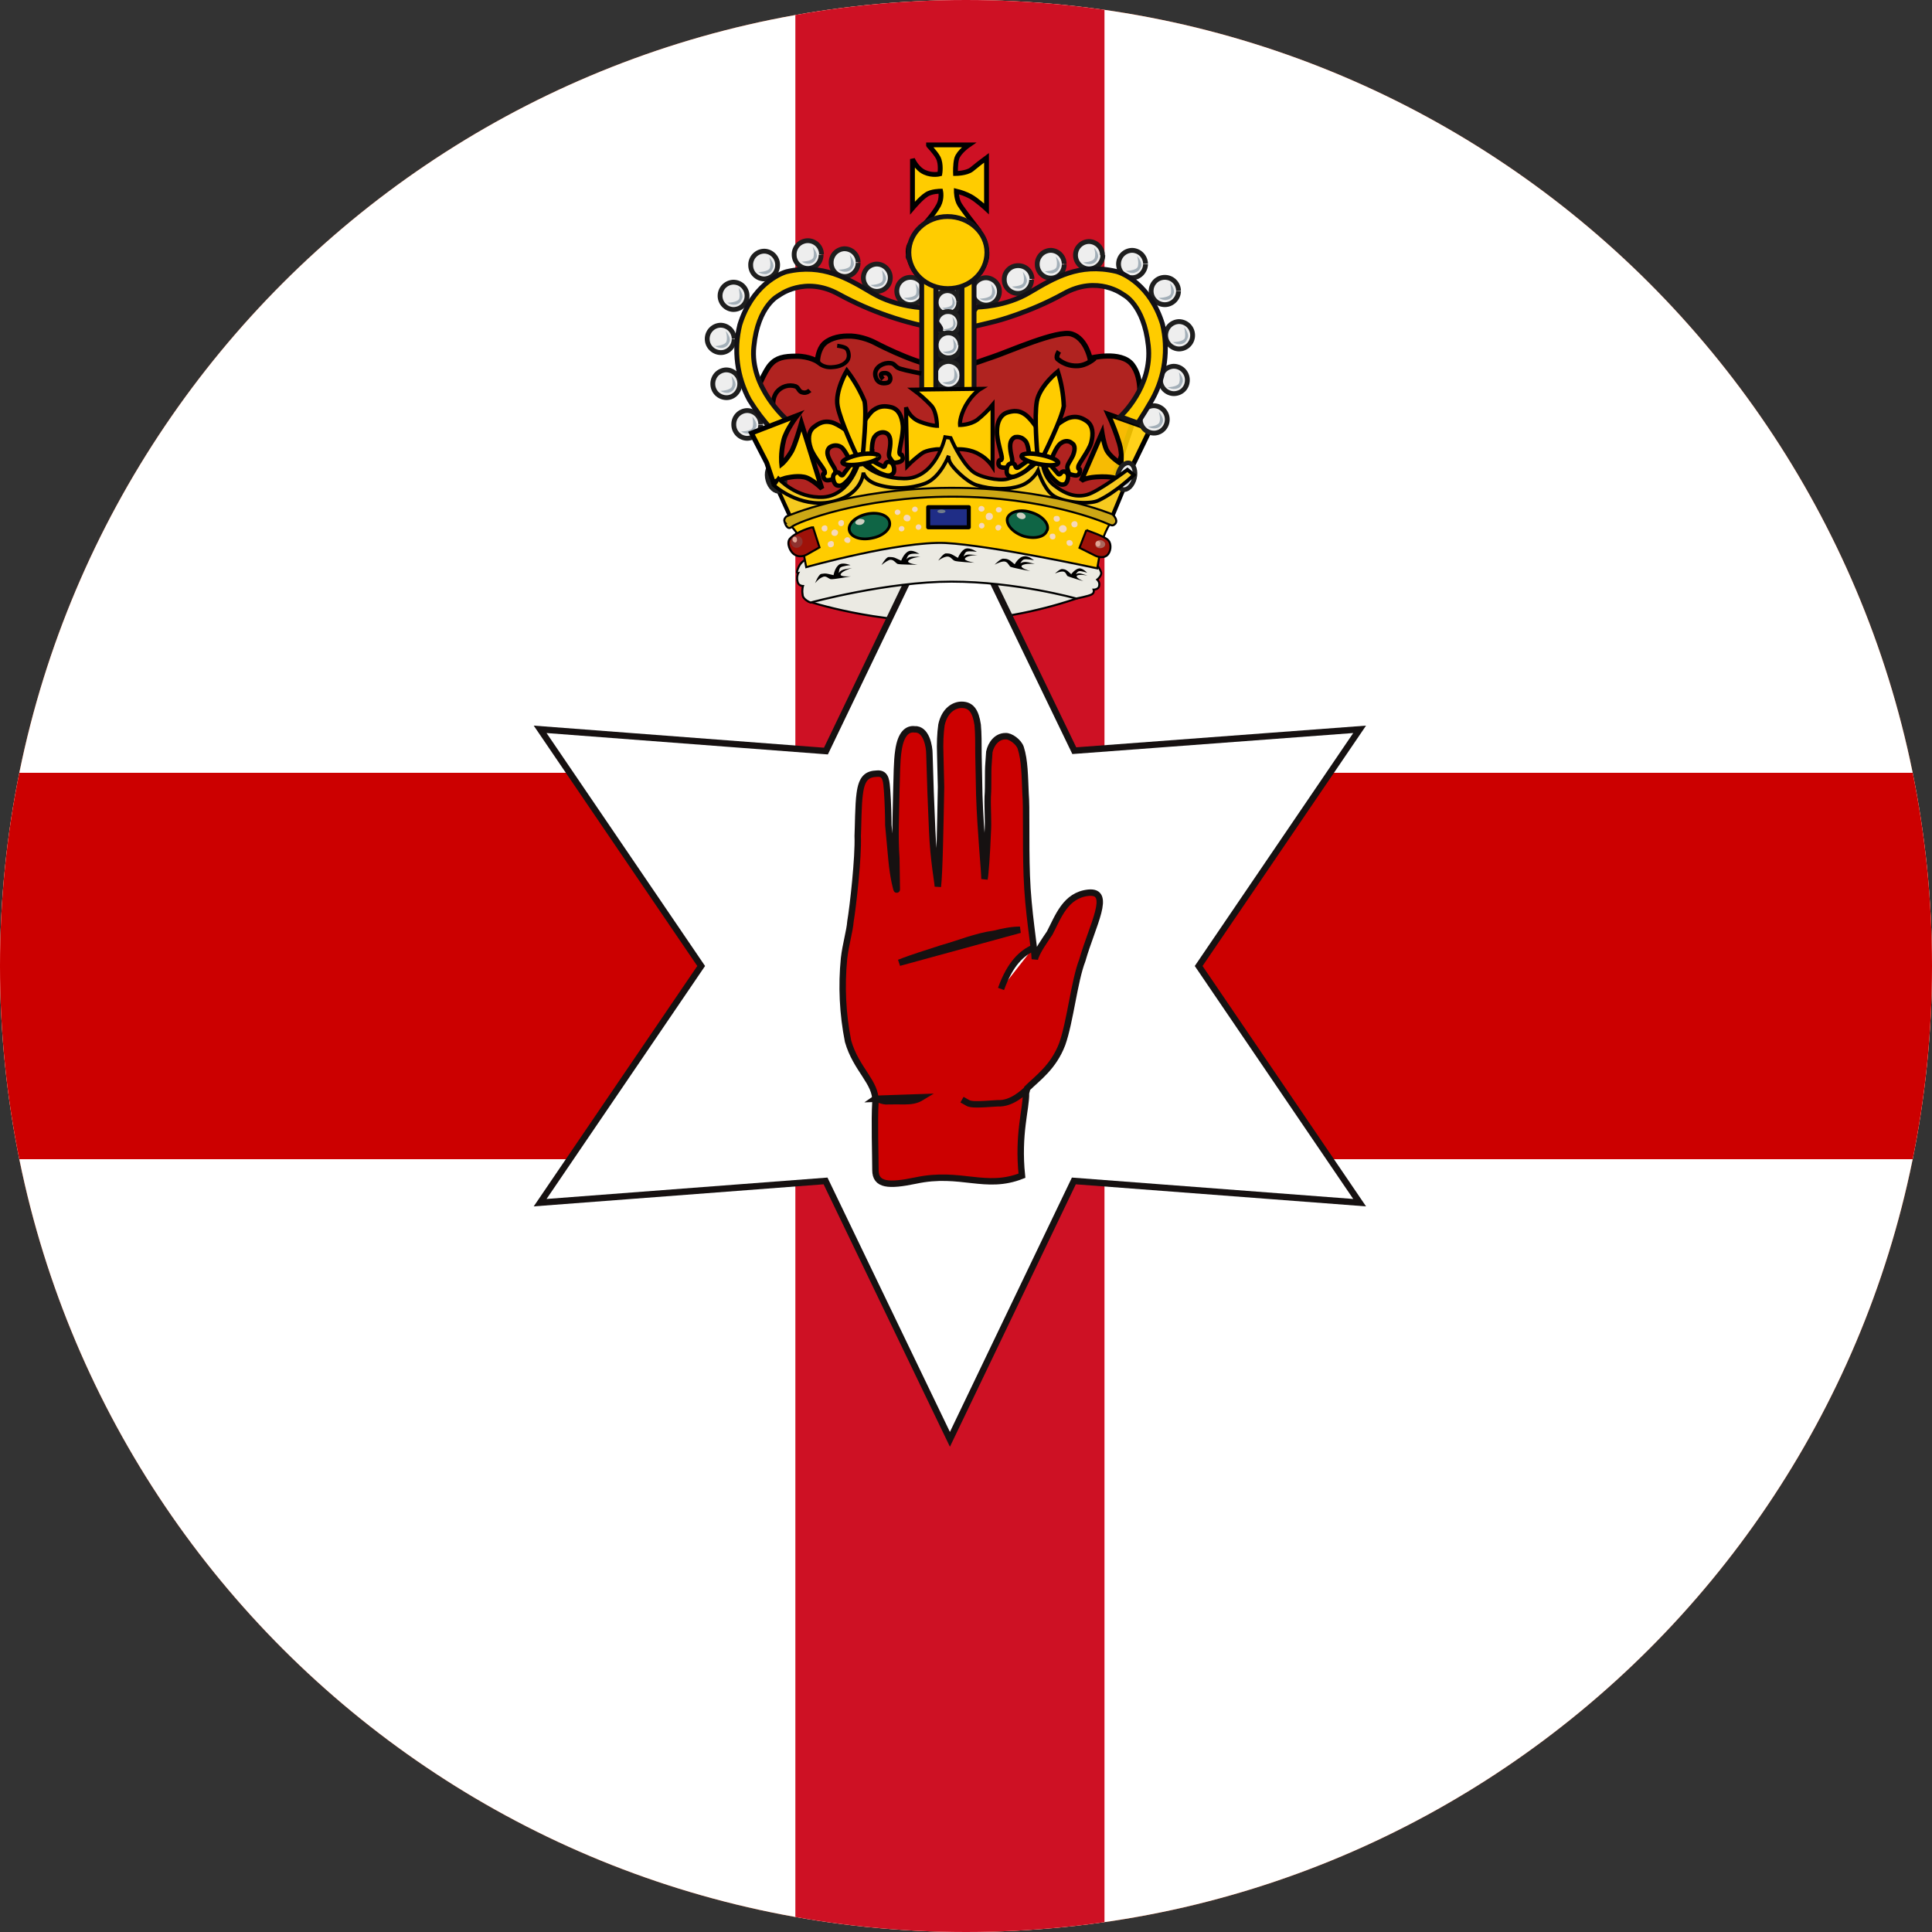 <svg width="40" height="40" viewBox="0 0 40 40" fill="none" xmlns="http://www.w3.org/2000/svg">
<rect x="0" y="0" width="40" height="40" fill="#333333" stroke="none"/>
<g clip-path="url(#clip0_769_17523)">
<path d="M0 20C0 8.954 8.954 0 20 0C31.046 0 40 8.954 40 20C40 31.046 31.046 40 20 40C8.954 40 0 31.046 0 20Z" fill="#E94E0F"/>
<g clip-path="url(#clip1_769_17523)">
<path d="M-7 -6.10352e-05H46.333V40H-7V-6.10352e-05Z" fill="white"/>
<path d="M16.467 -6.10352e-05H22.867V40H16.467V-6.10352e-05Z" fill="#CE1124"/>
<path d="M46.333 16H-7V24H46.333V16Z" fill="#CC0000"/>
<path fill-rule="evenodd" clip-rule="evenodd" d="M22.6 12.217C22.85 11.817 22.7 11.55 22.317 11.475C22.317 11.475 21.075 11.875 19.733 11.917C18.4 11.958 16.817 11.583 16.817 11.583C16.525 11.758 16.591 12.183 16.733 12.45C16.733 12.45 18.133 12.917 19.733 12.867C20.587 12.83 21.431 12.676 22.241 12.408C22.55 12.308 22.6 12.225 22.6 12.217Z" fill="#EBEAE3" stroke="black" stroke-width="0.042"/>
<path d="M19.667 29.8L17.092 24.45L11.183 24.9L14.517 20L11.183 15.1L17.1 15.55L19.667 10.208L22.242 15.542L28.15 15.1L24.817 20L28.15 24.9L22.233 24.45L19.667 29.8Z" fill="white" stroke="#161111" stroke-width="0.133"/>
<path fill-rule="evenodd" clip-rule="evenodd" d="M19.625 10.183C22.858 10.717 22.742 10.867 22.742 10.867L23.583 8.35C23.583 8.35 23.675 7.85 23.442 7.55C23.208 7.25 22.567 7.417 22.567 7.417C22.567 7.417 22.483 7.008 22.192 6.917C21.908 6.817 20.858 7.292 20.525 7.4C20.192 7.508 20.025 7.608 19.567 7.6C19.108 7.6 18.283 7.183 18.125 7.1C17.983 7.025 17.758 6.95 17.55 6.958C17.35 6.958 17.133 7.017 17.025 7.158C16.925 7.3 16.925 7.483 16.925 7.483C16.925 7.483 16.758 7.375 16.492 7.375C16.225 7.375 16.075 7.408 15.95 7.55C15.825 7.692 15.667 8.092 15.667 8.092L15.967 8.775L15.983 9.717L16.608 10.717L19.625 10.183Z" fill="#B02320" stroke="black" stroke-width="0.108"/>
<path fill-rule="evenodd" clip-rule="evenodd" d="M22.642 11.608C22.642 11.608 22.808 11.8 22.8 11.875C22.792 11.942 22.717 12 22.717 12C22.717 12 22.775 12.05 22.758 12.125C22.75 12.208 22.642 12.208 22.642 12.208C22.642 12.208 22.667 12.275 22.6 12.308C22.542 12.342 22.283 12.392 22.283 12.392C22.283 12.392 21.033 12.042 19.7 12.042C18.367 12.042 16.783 12.475 16.783 12.475C16.783 12.475 16.617 12.417 16.617 12.308C16.6 12.208 16.625 12.133 16.625 12.133C16.625 12.133 16.542 12.133 16.517 12.058C16.483 11.95 16.525 11.867 16.525 11.867C16.525 11.867 16.467 11.883 16.533 11.742C16.583 11.633 16.658 11.6 16.658 11.6C16.658 11.6 18.058 11.1 19.658 11.092C21.25 11.092 22.642 11.592 22.642 11.608Z" fill="#EBEAE3" stroke="black" stroke-width="0.042"/>
<path d="M16.017 8.458C16.017 8.458 15.967 8.275 16.083 8.117C16.129 8.06 16.191 8.018 16.261 7.997C16.331 7.976 16.406 7.977 16.475 8C16.542 8.033 16.533 8.108 16.617 8.125C16.7 8.15 16.767 8.083 16.767 8.083" stroke="black" stroke-width="0.092"/>
<path fill-rule="evenodd" clip-rule="evenodd" d="M23.817 8.883L23.333 9.883L23.142 9.917C23.142 9.917 23.025 9.85 22.692 9.875C22.458 9.892 22.383 9.958 22.383 9.958L22.817 8.958C22.817 8.958 22.85 9.167 22.9 9.292C22.967 9.458 23.208 9.6 23.208 9.6C23.208 9.6 23.242 9.408 23.175 9.183C23.111 8.975 23.034 8.772 22.942 8.575L23.817 8.883Z" fill="#FFCC00" fill-opacity="0.9" stroke="black" stroke-width="0.1"/>
<path d="M19.375 5.767H19.917V8.075H19.375V5.767Z" fill="#121116" stroke="#121116" stroke-width="0.1" stroke-linejoin="round"/>
<path fill-rule="evenodd" clip-rule="evenodd" d="M16.05 10.017L16.392 10.767C16.392 10.767 17.883 10.183 19.633 10.2C22.258 10.217 23.008 10.742 23.008 10.742L23.392 9.817L23.1 9.983L22.8 10.175L22.467 10.3L22.05 10.275L21.683 10.008L21.5 9.617L21.192 9.9L20.642 10.017L20.108 9.883L19.642 9.292C19.642 9.292 19.292 9.95 18.842 9.992C18.2 10.042 17.833 9.683 17.833 9.683C17.833 9.683 17.592 10.217 17.2 10.308C16.575 10.467 16.058 10.017 16.05 10.017Z" fill="#F6CA1F" stroke="black" stroke-width="0.083"/>
<path d="M22.033 5.475C22.033 5.625 21.917 5.758 21.758 5.758C21.721 5.758 21.684 5.751 21.65 5.737C21.616 5.722 21.584 5.702 21.558 5.675C21.532 5.649 21.511 5.618 21.497 5.583C21.482 5.549 21.475 5.512 21.475 5.475C21.474 5.437 21.48 5.399 21.494 5.364C21.508 5.329 21.529 5.296 21.555 5.269C21.581 5.242 21.613 5.22 21.648 5.206C21.683 5.191 21.72 5.183 21.758 5.183C21.832 5.185 21.902 5.216 21.953 5.269C22.005 5.322 22.033 5.393 22.033 5.467" fill="#EEEEEE"/>
<path d="M22.033 5.475C22.033 5.625 21.917 5.758 21.758 5.758C21.721 5.758 21.684 5.751 21.65 5.737C21.616 5.722 21.584 5.702 21.558 5.675C21.532 5.649 21.511 5.618 21.497 5.583C21.482 5.549 21.475 5.512 21.475 5.475C21.474 5.437 21.48 5.399 21.494 5.364C21.508 5.329 21.529 5.296 21.555 5.269C21.581 5.242 21.613 5.22 21.648 5.206C21.683 5.191 21.72 5.183 21.758 5.183C21.832 5.185 21.902 5.216 21.953 5.269C22.005 5.322 22.033 5.393 22.033 5.467" stroke="#1E1E1E" stroke-width="0.1" stroke-linejoin="round"/>
<path fill-rule="evenodd" clip-rule="evenodd" d="M21.625 5.617C21.625 5.617 21.85 5.617 21.875 5.525C21.9 5.425 21.858 5.308 21.858 5.308C21.858 5.308 21.967 5.425 21.942 5.517C21.908 5.608 21.875 5.633 21.8 5.658C21.741 5.665 21.682 5.65 21.633 5.617H21.625Z" fill="#A3AFB8"/>
<path d="M21.358 5.792C21.358 5.942 21.233 6.075 21.075 6.075C21.038 6.075 21.001 6.068 20.966 6.053C20.932 6.039 20.901 6.018 20.875 5.992C20.848 5.966 20.827 5.934 20.813 5.9C20.799 5.866 20.792 5.829 20.792 5.792C20.791 5.753 20.797 5.715 20.811 5.679C20.826 5.643 20.847 5.61 20.875 5.583C20.902 5.555 20.934 5.534 20.97 5.52C21.006 5.506 21.045 5.499 21.083 5.5C21.157 5.5 21.228 5.529 21.281 5.58C21.334 5.631 21.364 5.701 21.367 5.775" fill="#EEEEEE"/>
<path d="M21.358 5.792C21.358 5.942 21.233 6.075 21.075 6.075C21.038 6.075 21.001 6.068 20.966 6.053C20.932 6.039 20.901 6.018 20.875 5.992C20.848 5.966 20.827 5.934 20.813 5.9C20.799 5.866 20.792 5.829 20.792 5.792C20.791 5.753 20.797 5.715 20.811 5.679C20.826 5.643 20.847 5.61 20.875 5.583C20.902 5.555 20.934 5.534 20.97 5.52C21.006 5.506 21.045 5.499 21.083 5.5C21.157 5.5 21.228 5.529 21.281 5.58C21.334 5.631 21.364 5.701 21.367 5.775" stroke="#1E1E1E" stroke-width="0.1" stroke-linejoin="round"/>
<path fill-rule="evenodd" clip-rule="evenodd" d="M20.942 5.933C20.942 5.933 21.175 5.933 21.192 5.842C21.217 5.75 21.175 5.625 21.175 5.625C21.175 5.625 21.283 5.75 21.258 5.842C21.225 5.925 21.192 5.958 21.117 5.975C21.058 5.981 20.999 5.966 20.95 5.933H20.942Z" fill="#A3AFB8"/>
<path d="M22.833 5.283C22.833 5.442 22.7 5.567 22.55 5.567C22.475 5.567 22.403 5.537 22.35 5.484C22.297 5.43 22.267 5.358 22.267 5.283C22.267 5.21 22.295 5.139 22.347 5.086C22.398 5.033 22.468 5.002 22.542 5C22.617 5 22.689 5.03 22.742 5.083C22.795 5.136 22.825 5.208 22.825 5.283" fill="#EEEEEE"/>
<path d="M22.833 5.283C22.833 5.442 22.7 5.567 22.55 5.567C22.475 5.567 22.403 5.537 22.35 5.484C22.297 5.43 22.267 5.358 22.267 5.283C22.267 5.21 22.295 5.139 22.347 5.086C22.398 5.033 22.468 5.002 22.542 5C22.617 5 22.689 5.03 22.742 5.083C22.795 5.136 22.825 5.208 22.825 5.283" stroke="#1E1E1E" stroke-width="0.1" stroke-linejoin="round"/>
<path fill-rule="evenodd" clip-rule="evenodd" d="M22.417 5.433C22.417 5.433 22.642 5.433 22.667 5.333C22.692 5.242 22.65 5.125 22.65 5.125C22.65 5.125 22.758 5.242 22.733 5.333C22.7 5.425 22.667 5.45 22.592 5.467C22.534 5.475 22.475 5.464 22.425 5.433H22.417Z" fill="#A3AFB8"/>
<path d="M23.717 5.467C23.717 5.617 23.592 5.75 23.442 5.75C23.367 5.75 23.295 5.72 23.241 5.667C23.188 5.614 23.158 5.542 23.158 5.467C23.158 5.391 23.188 5.319 23.241 5.266C23.295 5.213 23.367 5.183 23.442 5.183C23.514 5.185 23.583 5.215 23.634 5.266C23.685 5.317 23.715 5.386 23.717 5.458" fill="#EEEEEE"/>
<path d="M23.717 5.467C23.717 5.617 23.592 5.75 23.442 5.75C23.367 5.75 23.295 5.72 23.241 5.667C23.188 5.614 23.158 5.542 23.158 5.467C23.158 5.391 23.188 5.319 23.241 5.266C23.295 5.213 23.367 5.183 23.442 5.183C23.514 5.185 23.583 5.215 23.634 5.266C23.685 5.317 23.715 5.386 23.717 5.458" stroke="#1E1E1E" stroke-width="0.1" stroke-linejoin="round"/>
<path fill-rule="evenodd" clip-rule="evenodd" d="M23.308 5.608C23.308 5.608 23.533 5.608 23.558 5.517C23.583 5.417 23.542 5.3 23.542 5.3C23.542 5.3 23.65 5.417 23.625 5.517C23.592 5.6 23.558 5.625 23.483 5.65C23.422 5.658 23.36 5.643 23.308 5.608Z" fill="#A3AFB8"/>
<path d="M24.4 6.025C24.4 6.175 24.275 6.308 24.117 6.308C24.041 6.308 23.969 6.278 23.916 6.225C23.863 6.172 23.833 6.1 23.833 6.025C23.833 5.95 23.863 5.878 23.916 5.825C23.969 5.771 24.041 5.742 24.117 5.742C24.19 5.742 24.261 5.77 24.314 5.822C24.367 5.873 24.398 5.943 24.4 6.017" fill="#EEEEEE"/>
<path d="M24.4 6.025C24.4 6.175 24.275 6.308 24.117 6.308C24.041 6.308 23.969 6.278 23.916 6.225C23.863 6.172 23.833 6.1 23.833 6.025C23.833 5.95 23.863 5.878 23.916 5.825C23.969 5.771 24.041 5.742 24.117 5.742C24.19 5.742 24.261 5.77 24.314 5.822C24.367 5.873 24.398 5.943 24.4 6.017" stroke="#1E1E1E" stroke-width="0.1" stroke-linejoin="round"/>
<path fill-rule="evenodd" clip-rule="evenodd" d="M23.992 6.167C23.992 6.167 24.217 6.167 24.242 6.075C24.258 5.983 24.225 5.858 24.225 5.858C24.225 5.858 24.333 5.983 24.3 6.075C24.267 6.158 24.242 6.192 24.158 6.208C24.108 6.217 24.033 6.2 23.992 6.167Z" fill="#A3AFB8"/>
<path d="M24.692 6.942C24.692 7.1 24.567 7.225 24.408 7.225C24.335 7.223 24.265 7.192 24.213 7.139C24.162 7.086 24.133 7.015 24.133 6.942C24.133 6.868 24.162 6.797 24.213 6.744C24.265 6.691 24.335 6.66 24.408 6.658C24.483 6.658 24.555 6.688 24.609 6.741C24.662 6.794 24.692 6.866 24.692 6.942Z" fill="#EEEEEE" stroke="#1E1E1E" stroke-width="0.1" stroke-linejoin="round"/>
<path fill-rule="evenodd" clip-rule="evenodd" d="M24.283 7.083C24.283 7.083 24.508 7.083 24.533 6.992C24.55 6.9 24.517 6.775 24.517 6.775C24.517 6.775 24.625 6.9 24.592 6.992C24.558 7.075 24.533 7.108 24.45 7.125C24.391 7.131 24.332 7.116 24.283 7.083Z" fill="#A3AFB8"/>
<path d="M24.583 7.867C24.583 8.033 24.458 8.15 24.3 8.15C24.228 8.148 24.159 8.118 24.108 8.067C24.057 8.016 24.027 7.947 24.025 7.875C24.024 7.838 24.03 7.801 24.043 7.766C24.057 7.731 24.076 7.699 24.102 7.672C24.128 7.645 24.158 7.623 24.192 7.608C24.226 7.593 24.263 7.584 24.3 7.583C24.375 7.583 24.447 7.613 24.5 7.666C24.553 7.719 24.583 7.791 24.583 7.867Z" fill="#EEEEEE"/>
<path d="M24.583 7.867C24.583 8.033 24.458 8.15 24.3 8.15C24.228 8.148 24.159 8.118 24.108 8.067C24.057 8.016 24.027 7.947 24.025 7.875C24.024 7.838 24.03 7.801 24.043 7.766C24.057 7.731 24.076 7.699 24.102 7.672C24.128 7.645 24.158 7.623 24.192 7.608C24.226 7.593 24.263 7.584 24.3 7.583C24.375 7.583 24.447 7.613 24.5 7.666C24.553 7.719 24.583 7.791 24.583 7.867" stroke="#1E1E1E" stroke-width="0.1" stroke-linejoin="round"/>
<path fill-rule="evenodd" clip-rule="evenodd" d="M24.167 8.017C24.167 8.017 24.4 8.017 24.417 7.917C24.442 7.833 24.408 7.708 24.408 7.708C24.408 7.708 24.517 7.825 24.483 7.917C24.45 8.008 24.425 8.033 24.342 8.05C24.284 8.059 24.225 8.047 24.175 8.017H24.167Z" fill="#A3AFB8"/>
<path d="M24.167 8.683C24.167 8.842 24.042 8.967 23.892 8.967C23.817 8.967 23.744 8.937 23.691 8.884C23.638 8.83 23.608 8.758 23.608 8.683C23.608 8.608 23.638 8.536 23.691 8.483C23.744 8.43 23.817 8.4 23.892 8.4C23.965 8.402 24.035 8.433 24.087 8.486C24.138 8.539 24.167 8.61 24.167 8.683Z" fill="#EEEEEE"/>
<path d="M24.167 8.683C24.167 8.842 24.042 8.967 23.892 8.967C23.817 8.967 23.744 8.937 23.691 8.884C23.638 8.83 23.608 8.758 23.608 8.683C23.608 8.608 23.638 8.536 23.691 8.483C23.744 8.43 23.817 8.4 23.892 8.4C23.965 8.402 24.035 8.433 24.087 8.486C24.138 8.539 24.167 8.61 24.167 8.683" stroke="#1E1E1E" stroke-width="0.1" stroke-linejoin="round"/>
<path fill-rule="evenodd" clip-rule="evenodd" d="M23.758 8.833C23.758 8.833 23.983 8.833 24.008 8.733C24.033 8.65 23.992 8.525 23.992 8.525C23.992 8.525 24.1 8.642 24.075 8.733C24.042 8.825 24.008 8.85 23.933 8.867C23.876 8.875 23.817 8.864 23.767 8.833H23.758Z" fill="#A3AFB8"/>
<path d="M20.692 6.033C20.692 6.192 20.567 6.317 20.417 6.317C20.341 6.317 20.269 6.287 20.216 6.234C20.163 6.18 20.133 6.108 20.133 6.033C20.133 5.96 20.162 5.889 20.213 5.836C20.265 5.783 20.335 5.752 20.408 5.75C20.483 5.75 20.555 5.78 20.609 5.833C20.662 5.886 20.692 5.958 20.692 6.033Z" fill="#EEEEEE" stroke="#1E1E1E" stroke-width="0.1" stroke-linejoin="round"/>
<path fill-rule="evenodd" clip-rule="evenodd" d="M20.283 6.183C20.283 6.183 20.508 6.183 20.533 6.083C20.558 5.992 20.517 5.875 20.517 5.875C20.517 5.875 20.625 5.992 20.6 6.083C20.567 6.175 20.533 6.2 20.458 6.217C20.4 6.233 20.325 6.217 20.283 6.183Z" fill="#A3AFB8"/>
<path d="M19.842 5.958C19.843 5.99 19.837 6.021 19.826 6.05C19.815 6.079 19.798 6.106 19.776 6.129C19.755 6.151 19.728 6.169 19.7 6.181C19.671 6.194 19.64 6.2 19.608 6.2C19.577 6.2 19.546 6.194 19.517 6.181C19.488 6.169 19.462 6.151 19.44 6.129C19.418 6.106 19.401 6.079 19.39 6.05C19.379 6.021 19.374 5.99 19.375 5.958C19.375 5.896 19.399 5.837 19.443 5.793C19.487 5.75 19.546 5.725 19.608 5.725C19.67 5.725 19.73 5.75 19.773 5.793C19.817 5.837 19.842 5.896 19.842 5.958Z" fill="#EEEEEE"/>
<path d="M19.842 5.958C19.843 5.99 19.837 6.021 19.826 6.05C19.815 6.079 19.798 6.106 19.776 6.129C19.755 6.151 19.728 6.169 19.7 6.181C19.671 6.194 19.64 6.2 19.608 6.2C19.577 6.2 19.546 6.194 19.517 6.181C19.488 6.169 19.462 6.151 19.44 6.129C19.418 6.106 19.401 6.079 19.39 6.05C19.379 6.021 19.374 5.99 19.375 5.958C19.375 5.896 19.399 5.837 19.443 5.793C19.487 5.75 19.546 5.725 19.608 5.725C19.67 5.725 19.73 5.75 19.773 5.793C19.817 5.837 19.842 5.896 19.842 5.958" stroke="#1E1E1E" stroke-width="0.1" stroke-linejoin="round"/>
<path fill-rule="evenodd" clip-rule="evenodd" d="M19.5 6.083C19.5 6.083 19.692 6.083 19.708 6C19.733 5.925 19.7 5.833 19.7 5.833C19.7 5.833 19.783 5.925 19.767 6C19.733 6.083 19.708 6.1 19.65 6.117C19.598 6.125 19.544 6.113 19.5 6.083Z" fill="#A3AFB8"/>
<path d="M19.85 6.25C19.852 6.282 19.848 6.314 19.837 6.344C19.827 6.375 19.81 6.402 19.788 6.426C19.766 6.449 19.739 6.468 19.71 6.481C19.681 6.493 19.649 6.5 19.617 6.5C19.585 6.5 19.553 6.493 19.523 6.481C19.494 6.468 19.468 6.449 19.446 6.426C19.424 6.402 19.407 6.375 19.396 6.344C19.386 6.314 19.381 6.282 19.383 6.25C19.383 6.219 19.389 6.189 19.401 6.161C19.413 6.132 19.43 6.107 19.452 6.085C19.473 6.063 19.499 6.046 19.527 6.034C19.556 6.023 19.586 6.017 19.617 6.017C19.679 6.017 19.738 6.041 19.782 6.085C19.826 6.129 19.85 6.188 19.85 6.25Z" fill="#EEEEEE"/>
<path d="M19.85 6.25C19.852 6.282 19.848 6.314 19.837 6.344C19.827 6.375 19.81 6.402 19.788 6.426C19.766 6.449 19.739 6.468 19.71 6.481C19.681 6.493 19.649 6.5 19.617 6.5C19.585 6.5 19.553 6.493 19.523 6.481C19.494 6.468 19.468 6.449 19.446 6.426C19.424 6.402 19.407 6.375 19.396 6.344C19.386 6.314 19.381 6.282 19.383 6.25C19.383 6.219 19.389 6.189 19.401 6.161C19.413 6.132 19.43 6.107 19.452 6.085C19.473 6.063 19.499 6.046 19.527 6.034C19.556 6.023 19.586 6.017 19.617 6.017C19.679 6.017 19.738 6.041 19.782 6.085C19.826 6.129 19.85 6.188 19.85 6.25" stroke="#1E1E1E" stroke-width="0.1" stroke-linejoin="round"/>
<path fill-rule="evenodd" clip-rule="evenodd" d="M19.5 6.375C19.5 6.375 19.692 6.375 19.717 6.292C19.733 6.225 19.7 6.125 19.7 6.125C19.7 6.125 19.783 6.225 19.767 6.292C19.742 6.375 19.717 6.392 19.65 6.408C19.6 6.415 19.55 6.403 19.508 6.375H19.5Z" fill="#A3AFB8"/>
<path d="M19.867 6.692C19.867 6.753 19.842 6.813 19.798 6.857C19.755 6.9 19.695 6.925 19.633 6.925C19.602 6.926 19.571 6.921 19.542 6.91C19.512 6.898 19.486 6.881 19.463 6.86C19.441 6.838 19.422 6.812 19.41 6.783C19.398 6.754 19.392 6.723 19.392 6.692C19.391 6.66 19.396 6.628 19.408 6.598C19.419 6.568 19.437 6.541 19.46 6.518C19.483 6.495 19.51 6.478 19.54 6.466C19.569 6.454 19.601 6.449 19.633 6.45C19.665 6.45 19.696 6.456 19.725 6.468C19.753 6.481 19.78 6.499 19.801 6.521C19.823 6.544 19.84 6.57 19.851 6.6C19.863 6.629 19.868 6.66 19.867 6.692Z" fill="#EEEEEE" stroke="#1E1E1E" stroke-width="0.1" stroke-linejoin="round"/>
<path fill-rule="evenodd" clip-rule="evenodd" d="M19.525 6.817C19.525 6.817 19.708 6.817 19.733 6.733C19.75 6.65 19.717 6.558 19.717 6.558C19.717 6.558 19.8 6.658 19.783 6.725C19.758 6.808 19.733 6.833 19.667 6.842C19.618 6.85 19.568 6.841 19.525 6.817Z" fill="#A3AFB8"/>
<path d="M19.892 7.15C19.893 7.183 19.887 7.217 19.875 7.248C19.863 7.279 19.845 7.308 19.822 7.332C19.798 7.356 19.77 7.375 19.739 7.388C19.708 7.402 19.675 7.408 19.642 7.408C19.608 7.409 19.575 7.404 19.544 7.392C19.512 7.38 19.484 7.361 19.459 7.338C19.435 7.315 19.416 7.287 19.403 7.256C19.39 7.225 19.383 7.192 19.383 7.158C19.381 7.124 19.386 7.09 19.397 7.057C19.409 7.025 19.427 6.996 19.45 6.971C19.474 6.946 19.502 6.926 19.534 6.912C19.565 6.899 19.599 6.892 19.633 6.892C19.667 6.892 19.7 6.898 19.731 6.911C19.762 6.924 19.79 6.944 19.813 6.968C19.837 6.992 19.855 7.02 19.867 7.052C19.879 7.083 19.884 7.116 19.883 7.15" fill="#EEEEEE"/>
<path d="M19.892 7.15C19.893 7.183 19.887 7.217 19.875 7.248C19.863 7.279 19.845 7.308 19.822 7.332C19.798 7.356 19.77 7.375 19.739 7.388C19.708 7.402 19.675 7.408 19.642 7.408C19.608 7.409 19.575 7.404 19.544 7.392C19.512 7.38 19.484 7.361 19.459 7.338C19.435 7.315 19.416 7.287 19.403 7.256C19.39 7.225 19.383 7.192 19.383 7.158C19.381 7.124 19.386 7.09 19.397 7.057C19.409 7.025 19.427 6.996 19.45 6.971C19.474 6.946 19.502 6.926 19.534 6.912C19.565 6.899 19.599 6.892 19.633 6.892C19.667 6.892 19.7 6.898 19.731 6.911C19.762 6.924 19.79 6.944 19.813 6.968C19.837 6.992 19.855 7.02 19.867 7.052C19.879 7.083 19.884 7.116 19.883 7.15" stroke="#1E1E1E" stroke-width="0.1" stroke-linejoin="round"/>
<path fill-rule="evenodd" clip-rule="evenodd" d="M19.517 7.283C19.517 7.283 19.725 7.283 19.742 7.2C19.758 7.117 19.725 7.008 19.725 7.008C19.725 7.008 19.825 7.117 19.8 7.2C19.767 7.283 19.742 7.3 19.675 7.317C19.62 7.326 19.563 7.314 19.517 7.283Z" fill="#A3AFB8"/>
<path d="M19.917 7.775C19.917 7.925 19.792 8.058 19.633 8.058C19.56 8.056 19.49 8.025 19.438 7.972C19.387 7.92 19.358 7.849 19.358 7.775C19.357 7.738 19.363 7.701 19.377 7.666C19.39 7.631 19.41 7.599 19.435 7.572C19.461 7.545 19.491 7.523 19.526 7.508C19.559 7.493 19.596 7.484 19.633 7.483C19.708 7.483 19.78 7.513 19.834 7.566C19.887 7.619 19.917 7.691 19.917 7.767" fill="#EEEEEE"/>
<path d="M19.917 7.775C19.917 7.925 19.792 8.058 19.633 8.058C19.56 8.056 19.49 8.025 19.438 7.972C19.387 7.92 19.358 7.849 19.358 7.775C19.357 7.738 19.363 7.701 19.377 7.666C19.39 7.631 19.41 7.599 19.435 7.572C19.461 7.545 19.491 7.523 19.526 7.508C19.559 7.493 19.596 7.484 19.633 7.483C19.708 7.483 19.78 7.513 19.834 7.566C19.887 7.619 19.917 7.691 19.917 7.767" stroke="#1E1E1E" stroke-width="0.1" stroke-linejoin="round"/>
<path fill-rule="evenodd" clip-rule="evenodd" d="M19.5 7.917C19.5 7.917 19.733 7.917 19.75 7.825C19.775 7.733 19.742 7.608 19.742 7.608C19.742 7.608 19.85 7.733 19.817 7.825C19.783 7.908 19.758 7.942 19.675 7.958C19.616 7.965 19.557 7.95 19.508 7.917H19.5Z" fill="#A3AFB8"/>
<path d="M19.892 9.042C19.892 9.192 19.775 9.308 19.625 9.308C19.554 9.308 19.486 9.28 19.436 9.23C19.387 9.18 19.358 9.112 19.358 9.042C19.358 8.9 19.475 8.775 19.625 8.775C19.696 8.775 19.764 8.803 19.814 8.853C19.864 8.903 19.892 8.971 19.892 9.042Z" fill="#EEEEEE"/>
<path d="M19.892 9.042C19.892 9.192 19.775 9.308 19.625 9.308C19.554 9.308 19.486 9.28 19.436 9.23C19.387 9.18 19.358 9.112 19.358 9.042C19.358 8.9 19.475 8.775 19.625 8.775C19.696 8.775 19.764 8.803 19.814 8.853C19.864 8.903 19.892 8.971 19.892 9.042" stroke="#1E1E1E" stroke-width="0.1" stroke-linejoin="round"/>
<path fill-rule="evenodd" clip-rule="evenodd" d="M19.5 9.183C19.5 9.183 19.717 9.183 19.733 9.092C19.758 9.008 19.725 8.892 19.725 8.892C19.725 8.892 19.825 9 19.792 9.092C19.767 9.175 19.733 9.2 19.667 9.217C19.617 9.225 19.542 9.208 19.5 9.183Z" fill="#A3AFB8"/>
<path d="M19.133 6.025C19.133 6.183 19 6.308 18.85 6.308C18.775 6.308 18.703 6.278 18.65 6.225C18.596 6.172 18.567 6.1 18.567 6.025C18.567 5.95 18.596 5.878 18.65 5.825C18.703 5.771 18.775 5.742 18.85 5.742C18.925 5.742 18.997 5.771 19.05 5.825C19.104 5.878 19.133 5.95 19.133 6.025Z" fill="#EEEEEE" stroke="#1E1E1E" stroke-width="0.1" stroke-linejoin="round"/>
<path fill-rule="evenodd" clip-rule="evenodd" d="M18.717 6.167C18.717 6.167 18.942 6.167 18.967 6.083C18.992 5.983 18.95 5.867 18.95 5.867C18.95 5.867 19.058 5.983 19.034 6.075C19 6.167 18.967 6.192 18.892 6.208C18.834 6.217 18.775 6.205 18.725 6.175L18.717 6.167Z" fill="#A3AFB8"/>
<path d="M18.433 5.75C18.433 5.908 18.308 6.033 18.15 6.033C18.076 6.031 18.006 6 17.955 5.947C17.904 5.894 17.875 5.824 17.875 5.75C17.875 5.676 17.904 5.605 17.955 5.552C18.006 5.5 18.076 5.469 18.15 5.467C18.225 5.467 18.297 5.496 18.35 5.55C18.404 5.603 18.433 5.675 18.433 5.75Z" fill="#EEEEEE" stroke="#1E1E1E" stroke-width="0.1" stroke-linejoin="round"/>
<path fill-rule="evenodd" clip-rule="evenodd" d="M18.025 5.9C18.025 5.9 18.25 5.9 18.275 5.8C18.292 5.717 18.258 5.592 18.258 5.592C18.258 5.592 18.367 5.708 18.342 5.8C18.3 5.892 18.275 5.917 18.192 5.933C18.142 5.95 18.067 5.933 18.025 5.9Z" fill="#A3AFB8"/>
<path d="M17.767 5.442C17.767 5.592 17.642 5.725 17.492 5.725C17.417 5.725 17.345 5.695 17.291 5.642C17.238 5.589 17.208 5.517 17.208 5.442C17.207 5.404 17.213 5.367 17.227 5.333C17.24 5.298 17.26 5.266 17.285 5.239C17.311 5.212 17.342 5.19 17.376 5.175C17.41 5.159 17.446 5.151 17.483 5.15C17.558 5.15 17.631 5.18 17.684 5.233C17.737 5.286 17.767 5.358 17.767 5.433" fill="#EEEEEE"/>
<path d="M17.767 5.442C17.767 5.592 17.642 5.725 17.492 5.725C17.417 5.725 17.345 5.695 17.291 5.642C17.238 5.589 17.208 5.517 17.208 5.442C17.207 5.404 17.213 5.367 17.227 5.333C17.24 5.298 17.26 5.266 17.285 5.239C17.311 5.212 17.342 5.19 17.376 5.175C17.41 5.159 17.446 5.151 17.483 5.15C17.558 5.15 17.631 5.18 17.684 5.233C17.737 5.286 17.767 5.358 17.767 5.433" stroke="#1E1E1E" stroke-width="0.1" stroke-linejoin="round"/>
<path fill-rule="evenodd" clip-rule="evenodd" d="M17.358 5.583C17.358 5.583 17.583 5.583 17.608 5.492C17.633 5.4 17.592 5.275 17.592 5.275C17.592 5.275 17.7 5.4 17.675 5.492C17.642 5.575 17.608 5.608 17.533 5.625C17.472 5.633 17.41 5.618 17.358 5.583Z" fill="#A3AFB8"/>
<path d="M17 5.275C17 5.433 16.883 5.558 16.725 5.558C16.65 5.558 16.578 5.528 16.525 5.475C16.472 5.422 16.442 5.35 16.442 5.275C16.441 5.237 16.447 5.199 16.461 5.164C16.475 5.129 16.495 5.096 16.522 5.069C16.548 5.042 16.58 5.02 16.615 5.006C16.65 4.991 16.687 4.983 16.725 4.983C16.8 4.983 16.872 5.013 16.925 5.066C16.979 5.119 17.008 5.191 17.008 5.267" fill="#EEEEEE"/>
<path d="M17 5.275C17 5.433 16.883 5.558 16.725 5.558C16.65 5.558 16.578 5.528 16.525 5.475C16.472 5.422 16.442 5.35 16.442 5.275C16.441 5.237 16.447 5.199 16.461 5.164C16.475 5.129 16.495 5.096 16.522 5.069C16.548 5.042 16.58 5.02 16.615 5.006C16.65 4.991 16.687 4.983 16.725 4.983C16.8 4.983 16.872 5.013 16.925 5.066C16.979 5.119 17.008 5.191 17.008 5.267" stroke="#1E1E1E" stroke-width="0.1" stroke-linejoin="round"/>
<path fill-rule="evenodd" clip-rule="evenodd" d="M16.592 5.417C16.592 5.417 16.817 5.417 16.842 5.325C16.867 5.233 16.825 5.108 16.825 5.108C16.825 5.108 16.933 5.233 16.909 5.325C16.875 5.408 16.842 5.442 16.767 5.458C16.708 5.465 16.649 5.45 16.6 5.417H16.592Z" fill="#A3AFB8"/>
<path d="M16.1 5.483C16.1 5.65 15.975 5.767 15.825 5.775C15.75 5.775 15.678 5.745 15.625 5.692C15.572 5.639 15.542 5.567 15.542 5.492C15.54 5.454 15.547 5.416 15.561 5.381C15.575 5.345 15.595 5.313 15.622 5.286C15.648 5.259 15.68 5.237 15.715 5.222C15.749 5.208 15.787 5.2 15.825 5.2C15.899 5.202 15.969 5.233 16.02 5.286C16.071 5.339 16.1 5.41 16.1 5.483Z" fill="#EEEEEE" stroke="#1E1E1E" stroke-width="0.1" stroke-linejoin="round"/>
<path fill-rule="evenodd" clip-rule="evenodd" d="M15.692 5.633C15.692 5.633 15.917 5.633 15.942 5.542C15.967 5.442 15.925 5.325 15.925 5.325C15.925 5.325 16.033 5.442 16.008 5.533C15.975 5.625 15.942 5.65 15.867 5.675C15.808 5.681 15.749 5.666 15.7 5.633H15.692Z" fill="#A3AFB8"/>
<path d="M15.467 6.125C15.467 6.283 15.342 6.408 15.183 6.408C15.11 6.406 15.04 6.375 14.989 6.322C14.937 6.269 14.908 6.199 14.908 6.125C14.908 6.051 14.937 5.98 14.989 5.927C15.04 5.875 15.11 5.844 15.183 5.842C15.259 5.842 15.331 5.871 15.384 5.925C15.437 5.978 15.467 6.05 15.467 6.125Z" fill="#EEEEEE" stroke="#1E1E1E" stroke-width="0.1" stroke-linejoin="round"/>
<path fill-rule="evenodd" clip-rule="evenodd" d="M15.058 6.267C15.058 6.267 15.283 6.267 15.308 6.175C15.325 6.083 15.292 5.958 15.292 5.958C15.292 5.958 15.4 6.083 15.367 6.175C15.333 6.258 15.308 6.292 15.225 6.308C15.166 6.315 15.107 6.3 15.058 6.267Z" fill="#A3AFB8"/>
<path d="M15.2 7.017C15.2 7.175 15.075 7.3 14.925 7.3C14.85 7.3 14.778 7.27 14.725 7.217C14.671 7.164 14.642 7.092 14.642 7.017C14.642 6.943 14.67 6.872 14.722 6.819C14.773 6.766 14.843 6.735 14.917 6.733C14.99 6.733 15.061 6.762 15.114 6.813C15.167 6.865 15.198 6.935 15.2 7.008" fill="#EEEEEE"/>
<path d="M15.2 7.017C15.2 7.175 15.075 7.3 14.925 7.3C14.85 7.3 14.778 7.27 14.725 7.217C14.671 7.164 14.642 7.092 14.642 7.017C14.642 6.943 14.67 6.872 14.722 6.819C14.773 6.766 14.843 6.735 14.917 6.733C14.99 6.733 15.061 6.762 15.114 6.813C15.167 6.865 15.198 6.935 15.2 7.008" stroke="#1E1E1E" stroke-width="0.1" stroke-linejoin="round"/>
<path fill-rule="evenodd" clip-rule="evenodd" d="M14.792 7.167C14.792 7.167 15.017 7.158 15.042 7.067C15.067 6.975 15.025 6.85 15.025 6.85C15.025 6.85 15.133 6.975 15.108 7.067C15.075 7.15 15.042 7.183 14.967 7.2C14.905 7.208 14.843 7.193 14.792 7.158V7.167Z" fill="#A3AFB8"/>
<path d="M15.317 7.942C15.317 8.108 15.192 8.233 15.042 8.233C14.967 8.233 14.895 8.203 14.841 8.15C14.788 8.097 14.758 8.025 14.758 7.95C14.757 7.913 14.764 7.876 14.777 7.841C14.79 7.806 14.81 7.774 14.835 7.747C14.861 7.72 14.892 7.698 14.926 7.683C14.96 7.668 14.996 7.659 15.033 7.658C15.109 7.658 15.181 7.688 15.234 7.741C15.287 7.794 15.317 7.866 15.317 7.942Z" fill="#EEEEEE" stroke="#1E1E1E" stroke-width="0.1" stroke-linejoin="round"/>
<path fill-rule="evenodd" clip-rule="evenodd" d="M14.908 8.092C14.908 8.092 15.133 8.092 15.158 7.992C15.183 7.908 15.142 7.783 15.142 7.783C15.142 7.783 15.25 7.9 15.225 7.992C15.192 8.083 15.158 8.108 15.083 8.133C15.025 8.139 14.966 8.125 14.917 8.092H14.908Z" fill="#A3AFB8"/>
<path d="M15.75 8.792C15.75 8.942 15.625 9.075 15.467 9.075C15.393 9.073 15.323 9.042 15.272 8.989C15.22 8.936 15.192 8.865 15.192 8.792C15.191 8.754 15.197 8.717 15.21 8.683C15.223 8.648 15.243 8.616 15.269 8.589C15.294 8.562 15.325 8.54 15.359 8.525C15.393 8.509 15.43 8.501 15.467 8.5C15.504 8.5 15.541 8.507 15.575 8.522C15.61 8.536 15.641 8.557 15.667 8.583C15.693 8.609 15.714 8.64 15.729 8.675C15.743 8.709 15.75 8.746 15.75 8.783" fill="#EEEEEE"/>
<path d="M15.75 8.792C15.75 8.942 15.625 9.075 15.467 9.075C15.393 9.073 15.323 9.042 15.272 8.989C15.22 8.936 15.192 8.865 15.192 8.792C15.191 8.754 15.197 8.717 15.21 8.683C15.223 8.648 15.243 8.616 15.269 8.589C15.294 8.562 15.325 8.54 15.359 8.525C15.393 8.509 15.43 8.501 15.467 8.5C15.504 8.5 15.541 8.507 15.575 8.522C15.61 8.536 15.641 8.557 15.667 8.583C15.693 8.609 15.714 8.64 15.729 8.675C15.743 8.709 15.75 8.746 15.75 8.783" stroke="#1E1E1E" stroke-width="0.1" stroke-linejoin="round"/>
<path fill-rule="evenodd" clip-rule="evenodd" d="M15.333 8.933C15.333 8.933 15.567 8.933 15.583 8.842C15.608 8.75 15.575 8.625 15.575 8.625C15.575 8.625 15.683 8.742 15.658 8.833C15.617 8.925 15.592 8.95 15.517 8.975C15.455 8.983 15.393 8.968 15.342 8.933H15.333Z" fill="#A3AFB8"/>
<path d="M16.238 9.848C16.257 9.92 16.258 9.993 16.24 10.053C16.222 10.113 16.187 10.153 16.142 10.166C16.097 10.178 16.046 10.161 16 10.119C15.954 10.076 15.917 10.012 15.898 9.939C15.879 9.868 15.878 9.794 15.896 9.735C15.914 9.675 15.949 9.634 15.993 9.621C16.039 9.609 16.09 9.626 16.136 9.669C16.181 9.711 16.218 9.776 16.238 9.848Z" fill="#EEEEEE"/>
<path d="M16.238 9.848C16.257 9.92 16.258 9.993 16.24 10.053C16.222 10.113 16.187 10.153 16.142 10.166C16.097 10.178 16.046 10.161 16 10.119C15.954 10.076 15.917 10.012 15.898 9.939C15.879 9.868 15.878 9.794 15.896 9.735C15.914 9.675 15.949 9.634 15.993 9.621C16.039 9.609 16.09 9.626 16.136 9.669C16.181 9.711 16.218 9.776 16.238 9.848" stroke="#1E1E1E" stroke-width="0.096" stroke-linejoin="round"/>
<path fill-rule="evenodd" clip-rule="evenodd" d="M16.025 10.058C16.025 10.058 16.158 10.017 16.15 9.925C16.15 9.833 16.091 9.725 16.091 9.725C16.091 9.725 16.183 9.817 16.191 9.917C16.191 10 16.183 10.033 16.141 10.067C16.116 10.083 16.058 10.083 16.025 10.058Z" fill="#A3AFB8"/>
<path d="M23.486 9.903C23.468 9.975 23.433 10.039 23.389 10.083C23.344 10.126 23.294 10.145 23.248 10.135C23.203 10.124 23.166 10.084 23.147 10.025C23.127 9.965 23.126 9.891 23.144 9.818C23.162 9.746 23.197 9.682 23.241 9.638C23.285 9.595 23.336 9.576 23.381 9.586C23.427 9.597 23.463 9.637 23.483 9.696C23.503 9.756 23.504 9.83 23.486 9.903Z" fill="#EEEEEE"/>
<path d="M23.486 9.903C23.468 9.975 23.433 10.039 23.389 10.083C23.344 10.126 23.294 10.145 23.248 10.135C23.203 10.124 23.166 10.084 23.147 10.025C23.127 9.965 23.126 9.891 23.144 9.818C23.162 9.746 23.197 9.682 23.241 9.638C23.285 9.595 23.336 9.576 23.381 9.586C23.427 9.597 23.463 9.637 23.483 9.696C23.503 9.756 23.504 9.83 23.486 9.903" stroke="#1E1E1E" stroke-width="0.096" stroke-linejoin="round"/>
<path fill-rule="evenodd" clip-rule="evenodd" d="M23.192 9.983C23.192 9.983 23.334 10.017 23.367 9.925C23.409 9.842 23.409 9.717 23.409 9.717C23.409 9.717 23.45 9.85 23.409 9.933C23.367 10.017 23.342 10.042 23.292 10.042C23.259 10.05 23.209 10.017 23.192 9.983Z" fill="#A3AFB8"/>
<path fill-rule="evenodd" clip-rule="evenodd" d="M19.392 4.483L19.417 4.958C19.417 4.958 18.85 5.008 18.833 5.058C18.717 5.308 18.958 5.642 18.958 5.642C18.958 5.642 19.15 5.492 19.625 5.492C20.083 5.492 20.317 5.608 20.317 5.608C20.317 5.608 20.433 5.417 20.433 5.275C20.433 5.133 20.383 4.992 20.383 4.992L20.083 4.958H19.875L19.858 4.475L19.392 4.483Z" fill="#B3A192" stroke="black" stroke-width="0.1"/>
<path d="M20.2 5.217C20.2 5.275 20.15 5.317 20.1 5.317C20.042 5.317 19.992 5.275 19.992 5.225C19.992 5.167 20.042 5.125 20.092 5.125C20.15 5.125 20.192 5.167 20.2 5.217ZM20.425 5.275C20.425 5.325 20.383 5.375 20.325 5.375C20.267 5.375 20.217 5.325 20.217 5.275C20.217 5.217 20.267 5.175 20.325 5.175C20.383 5.175 20.425 5.217 20.425 5.275ZM19.967 5.217C19.967 5.267 19.917 5.317 19.867 5.317C19.808 5.317 19.767 5.267 19.767 5.217C19.767 5.167 19.808 5.117 19.858 5.117C19.917 5.117 19.967 5.167 19.967 5.217ZM19.5 5.217C19.5 5.275 19.45 5.325 19.392 5.325C19.333 5.325 19.292 5.275 19.292 5.225C19.292 5.167 19.333 5.125 19.392 5.125C19.45 5.125 19.5 5.167 19.5 5.225V5.217ZM19.242 5.242C19.242 5.292 19.192 5.342 19.133 5.342C19.075 5.342 19.033 5.3 19.033 5.242C19.033 5.183 19.075 5.142 19.133 5.142C19.192 5.142 19.242 5.183 19.242 5.242ZM19.717 4.95C19.717 5 19.675 5.033 19.633 5.033C19.621 5.036 19.608 5.035 19.596 5.032C19.584 5.029 19.573 5.024 19.563 5.016C19.554 5.008 19.546 4.998 19.541 4.986C19.535 4.975 19.533 4.962 19.533 4.95C19.533 4.9 19.575 4.867 19.625 4.867C19.675 4.867 19.708 4.9 19.708 4.95H19.717ZM19.708 4.558C19.708 4.6 19.675 4.642 19.625 4.642C19.603 4.642 19.582 4.633 19.566 4.617C19.55 4.602 19.542 4.58 19.542 4.558C19.542 4.508 19.575 4.475 19.625 4.475C19.675 4.475 19.708 4.508 19.708 4.558ZM19.708 4.767C19.708 4.817 19.675 4.85 19.625 4.85C19.575 4.85 19.542 4.817 19.542 4.767C19.542 4.725 19.575 4.683 19.625 4.683C19.675 4.683 19.708 4.717 19.708 4.767ZM18.975 5.308C18.975 5.367 18.933 5.408 18.875 5.408C18.825 5.408 18.775 5.367 18.775 5.308C18.775 5.258 18.817 5.217 18.875 5.217C18.933 5.217 18.975 5.258 18.975 5.308Z" fill="#F0DDCB" stroke="#121116" stroke-width="0.05" stroke-linejoin="round"/>
<path d="M19.742 5.2C19.742 5.258 19.692 5.3 19.625 5.3C19.598 5.3 19.571 5.29 19.551 5.271C19.531 5.253 19.519 5.227 19.517 5.2C19.517 5.142 19.567 5.092 19.625 5.092C19.683 5.092 19.733 5.142 19.733 5.2" fill="#916C68"/>
<path d="M19.742 5.2C19.742 5.258 19.692 5.3 19.625 5.3C19.598 5.3 19.571 5.29 19.551 5.271C19.531 5.253 19.519 5.227 19.517 5.2C19.517 5.142 19.567 5.092 19.625 5.092C19.683 5.092 19.733 5.142 19.733 5.2" stroke="#4D3126" stroke-width="0.05" stroke-linejoin="round"/>
<path d="M19.833 3.792C19.833 3.845 19.812 3.897 19.775 3.936C19.738 3.975 19.687 3.998 19.633 4C19.606 4 19.579 3.995 19.554 3.984C19.528 3.974 19.505 3.958 19.486 3.939C19.467 3.92 19.451 3.897 19.441 3.871C19.43 3.846 19.425 3.819 19.425 3.792C19.424 3.764 19.428 3.736 19.438 3.709C19.448 3.683 19.463 3.659 19.483 3.639C19.502 3.619 19.526 3.603 19.552 3.592C19.577 3.581 19.605 3.575 19.633 3.575C19.689 3.575 19.741 3.597 19.781 3.636C19.82 3.675 19.842 3.728 19.842 3.783" fill="#EEEEEE"/>
<path d="M19.833 3.792C19.833 3.845 19.812 3.897 19.775 3.936C19.738 3.975 19.687 3.998 19.633 4C19.606 4 19.579 3.995 19.554 3.984C19.528 3.974 19.505 3.958 19.486 3.939C19.467 3.92 19.451 3.897 19.441 3.871C19.43 3.846 19.425 3.819 19.425 3.792C19.424 3.764 19.428 3.736 19.438 3.709C19.448 3.683 19.463 3.659 19.483 3.639C19.502 3.619 19.526 3.603 19.552 3.592C19.577 3.581 19.605 3.575 19.633 3.575C19.689 3.575 19.741 3.597 19.781 3.636C19.82 3.675 19.842 3.728 19.842 3.783" stroke="#1E1E1E" stroke-width="0.1" stroke-linejoin="round"/>
<path fill-rule="evenodd" clip-rule="evenodd" d="M19.533 3.9C19.533 3.9 19.7 3.9 19.717 3.817C19.733 3.758 19.708 3.667 19.708 3.667C19.708 3.667 19.792 3.75 19.767 3.825C19.742 3.892 19.717 3.908 19.667 3.925C19.621 3.934 19.573 3.925 19.533 3.9Z" fill="#A3AFB8"/>
<path fill-rule="evenodd" clip-rule="evenodd" d="M16.333 10.842C16.333 10.842 16.517 11.017 16.567 11.175C16.617 11.325 16.692 11.742 16.692 11.742C16.692 11.742 18.625 11.2 19.575 11.242C20.525 11.292 22.717 11.767 22.717 11.767L22.8 11.292C22.842 11.042 23.025 10.767 23.025 10.767C23.025 10.767 20.933 10.117 19.608 10.183C18.841 10.19 18.077 10.288 17.333 10.475C16.997 10.589 16.663 10.711 16.333 10.842Z" fill="#FFCC00" stroke="black" stroke-width="0.042"/>
<path fill-rule="evenodd" clip-rule="evenodd" d="M19.225 3H20.058C20.058 3 19.85 3.142 19.808 3.283C19.775 3.4 19.783 3.592 19.783 3.592C19.783 3.592 20.008 3.592 20.117 3.508C20.217 3.425 20.32 3.344 20.425 3.267V4.325C20.425 4.325 20.217 4.133 20.092 4.067C20 4.018 19.901 3.982 19.8 3.958C19.8 3.958 19.8 4.125 19.867 4.233C19.933 4.342 20.225 4.717 20.225 4.717L19.033 4.758C19.033 4.758 19.317 4.467 19.433 4.25C19.508 4.108 19.475 3.958 19.475 3.958C19.475 3.958 19.275 3.958 19.175 4.033C19.067 4.1 18.892 4.308 18.892 4.308V3.292C18.892 3.292 18.975 3.492 19.142 3.567C19.308 3.642 19.458 3.6 19.458 3.6C19.458 3.6 19.492 3.4 19.425 3.267C19.358 3.142 19.208 3 19.225 3.008V3Z" fill="#FFCC00" stroke="black" stroke-width="0.1"/>
<path fill-rule="evenodd" clip-rule="evenodd" d="M19.159 6.375C19.159 6.375 18.567 6.367 18.058 6.067C17.55 5.767 17.034 5.45 16.284 5.625C16.134 5.667 15.567 5.917 15.317 6.725C15.186 7.251 15.258 7.807 15.517 8.283C15.653 8.503 15.809 8.709 15.983 8.9L16.292 8.692C16.292 8.692 15.517 8.025 15.608 7.175C15.692 6.317 16.125 6.117 16.125 6.117C16.125 6.117 16.659 5.7 17.367 6.092C18.024 6.45 18.737 6.695 19.475 6.817C19.525 6.808 19.142 6.367 19.159 6.375Z" fill="#FFCC00" stroke="#121116" stroke-width="0.1"/>
<path fill-rule="evenodd" clip-rule="evenodd" d="M15.875 9.583L15.558 8.967L16.508 8.6C16.508 8.6 16.275 8.9 16.225 9.117C16.158 9.383 16.183 9.608 16.183 9.608C16.183 9.608 16.267 9.542 16.375 9.367C16.458 9.242 16.592 8.758 16.592 8.758L17.017 10.117C17.017 10.117 16.8 9.9 16.642 9.875C16.475 9.842 16.258 9.9 16.258 9.9L16.008 9.983L15.875 9.583Z" fill="#FFCC00" stroke="black" stroke-width="0.1"/>
<path fill-rule="evenodd" clip-rule="evenodd" d="M20.225 6.358C20.225 6.358 20.817 6.358 21.325 6.05C21.833 5.75 22.342 5.442 23.1 5.617C23.25 5.65 23.817 5.9 24.067 6.708C24.195 7.235 24.12 7.792 23.858 8.267C23.763 8.433 23.663 8.597 23.558 8.758L23.192 8.625C23.192 8.625 23.867 8.017 23.775 7.158C23.683 6.3 23.258 6.1 23.258 6.1C23.258 6.1 22.725 5.683 22.017 6.083C21.308 6.475 20.617 6.65 20.617 6.65C20.617 6.65 19.967 6.817 19.908 6.8C19.85 6.8 20.242 6.35 20.225 6.358Z" fill="#FFCC00" stroke="#121116" stroke-width="0.1"/>
<path d="M19.917 5.775H20.167V8.083H19.917V5.775ZM19.083 5.758H19.375V8.067H19.083V5.758Z" fill="#FFCC00" stroke="#121116" stroke-width="0.1" stroke-linejoin="round"/>
<path d="M20.433 5.225C20.433 5.642 20.075 5.975 19.625 5.975C19.183 5.975 18.817 5.642 18.817 5.225C18.817 4.817 19.175 4.483 19.617 4.483C20.067 4.483 20.433 4.817 20.433 5.225Z" fill="#FFCC00"/>
<path d="M20.433 5.225C20.433 5.642 20.075 5.975 19.625 5.975C19.183 5.975 18.817 5.642 18.817 5.225C18.817 4.817 19.175 4.483 19.617 4.483C20.067 4.483 20.433 4.817 20.433 5.225" stroke="#121116" stroke-width="0.1" stroke-linejoin="round"/>
<path fill-rule="evenodd" clip-rule="evenodd" d="M18.908 8.067L20.3 8.05C20.3 8.05 20.133 8.15 19.992 8.4C19.858 8.65 19.875 8.8 19.875 8.8C19.875 8.8 20.083 8.8 20.233 8.692C20.349 8.6 20.455 8.497 20.55 8.383V9.658C20.55 9.658 20.442 9.492 20.275 9.408C20.108 9.3 19.875 9.3 19.875 9.3H19.4C19.4 9.3 19.183 9.317 19.092 9.383C18.982 9.463 18.878 9.553 18.783 9.65L18.758 8.433C18.758 8.433 18.825 8.65 19.05 8.733C19.275 8.817 19.4 8.817 19.4 8.817C19.4 8.817 19.4 8.533 19.283 8.4C19.169 8.278 19.043 8.166 18.908 8.067Z" fill="#FFCC00" stroke="black" stroke-width="0.083"/>
<path fill-rule="evenodd" clip-rule="evenodd" d="M19.683 9.067C19.683 9.067 19.883 9.542 20.125 9.75C20.258 9.875 20.675 9.967 20.858 9.917C21.275 9.808 21.575 9.475 21.575 9.475C21.575 9.475 21.558 9.842 21.825 10.05C22.083 10.25 22.292 10.3 22.508 10.242C22.733 10.183 23.342 9.725 23.342 9.725L23.475 9.833C23.475 9.833 23.117 10.183 22.75 10.358C22.558 10.458 21.975 10.4 21.792 10.25C21.6 10.1 21.492 9.742 21.492 9.742C21.492 9.742 21.375 9.975 21.125 10.058C20.875 10.142 20.542 10.142 20.217 10.042C20.008 9.975 19.725 9.683 19.675 9.583C19.625 9.492 19.642 9.433 19.642 9.433C19.642 9.433 19.475 9.883 19.158 10.008C18.85 10.12 18.515 10.132 18.2 10.042C17.9 9.958 17.875 9.783 17.875 9.783C17.875 9.783 17.858 10.258 17.208 10.392C16.542 10.525 16.025 10.05 16.025 10.05L16.117 9.908C16.117 9.908 16.483 10.325 17.05 10.292C17.617 10.25 17.8 9.525 17.8 9.525C17.8 9.525 18.05 9.9 18.717 9.908C19.375 9.917 19.567 9.05 19.567 9.05L19.683 9.067Z" fill="#F6CA1F" stroke="black" stroke-width="0.075"/>
<path fill-rule="evenodd" clip-rule="evenodd" d="M18.05 9.342C18.05 9.342 18.05 9.117 18.108 9.042C18.175 8.95 18.275 8.942 18.325 8.958C18.383 8.975 18.442 9.025 18.433 9.192C18.425 9.35 18.375 9.425 18.433 9.492C18.475 9.55 18.483 9.592 18.575 9.575C18.658 9.558 18.708 9.533 18.683 9.45C18.658 9.367 18.642 9.45 18.625 9.383C18.608 9.308 18.708 9 18.692 8.808C18.675 8.625 18.608 8.475 18.458 8.433C18.325 8.4 18.208 8.4 18.083 8.492C17.967 8.575 17.808 8.867 17.808 8.867V9.492L18.058 9.475V9.342H18.05Z" fill="#FFCC00" stroke="black" stroke-width="0.092"/>
<path fill-rule="evenodd" clip-rule="evenodd" d="M17.583 9.508C17.583 9.508 17.483 9.3 17.417 9.258C17.382 9.235 17.342 9.223 17.3 9.223C17.259 9.223 17.218 9.235 17.183 9.258C17.133 9.3 17.1 9.375 17.175 9.517C17.242 9.658 17.317 9.717 17.292 9.792C17.275 9.867 17.292 9.908 17.2 9.933C17.108 9.958 17.058 9.942 17.042 9.85C17.025 9.767 17.092 9.85 17.075 9.767C17.067 9.7 16.842 9.458 16.783 9.275C16.725 9.1 16.733 8.933 16.85 8.842C16.958 8.758 17.058 8.708 17.208 8.742C17.358 8.775 17.617 8.983 17.617 8.983L17.867 9.55L17.633 9.633L17.583 9.508Z" fill="#FFCC00" stroke="black" stroke-width="0.092"/>
<path fill-rule="evenodd" clip-rule="evenodd" d="M17.533 7.675C17.533 7.675 17.283 8.092 17.342 8.408C17.4 8.725 17.725 9.408 17.725 9.408V9.492L17.908 9.475L17.867 9.383C17.867 9.383 17.95 8.567 17.9 8.308C17.806 8.082 17.683 7.869 17.533 7.675ZM17.925 9.567C17.925 9.567 18.05 9.708 18.192 9.783C18.358 9.858 18.425 9.867 18.483 9.808C18.533 9.775 18.517 9.625 18.458 9.583C18.408 9.542 18.342 9.567 18.333 9.608C18.317 9.675 18.3 9.675 18.25 9.642C18.167 9.608 18 9.5 18 9.5L17.925 9.567ZM17.733 9.6C17.733 9.6 17.683 9.783 17.583 9.908C17.467 10.042 17.408 10.075 17.333 10.05C17.275 10.042 17.225 9.9 17.258 9.833C17.292 9.775 17.358 9.767 17.383 9.8C17.425 9.858 17.442 9.85 17.475 9.8L17.642 9.575L17.733 9.592V9.6Z" fill="#FFCC00" stroke="black" stroke-width="0.092"/>
<path d="M18.2 9.45C18.217 9.5 18.05 9.575 17.842 9.608C17.633 9.642 17.458 9.633 17.442 9.575C17.442 9.525 17.6 9.45 17.808 9.408C18.017 9.375 18.192 9.392 18.2 9.45Z" fill="#FFCC00"/>
<path d="M18.2 9.45C18.217 9.5 18.05 9.575 17.842 9.608C17.633 9.642 17.458 9.633 17.442 9.575C17.442 9.525 17.6 9.45 17.808 9.408C18.017 9.375 18.192 9.392 18.2 9.45" stroke="black" stroke-width="0.092" stroke-linejoin="round"/>
<path fill-rule="evenodd" clip-rule="evenodd" d="M21.8 9.433C21.8 9.433 21.884 9.225 21.967 9.175C22.058 9.108 22.15 9.133 22.192 9.175C22.242 9.2 22.275 9.275 22.217 9.425C22.15 9.567 22.084 9.625 22.1 9.7C22.125 9.783 22.117 9.817 22.209 9.833C22.3 9.858 22.35 9.842 22.358 9.75C22.367 9.667 22.317 9.75 22.325 9.667C22.325 9.6 22.542 9.342 22.592 9.167C22.642 8.975 22.625 8.817 22.509 8.725C22.392 8.642 22.284 8.608 22.134 8.65C21.992 8.692 21.742 8.908 21.742 8.908L21.525 9.492L21.767 9.567L21.8 9.433Z" fill="#FFCC00" stroke="black" stroke-width="0.092"/>
<path fill-rule="evenodd" clip-rule="evenodd" d="M21.308 9.425C21.308 9.425 21.292 9.2 21.233 9.133C21.158 9.042 21.067 9.042 21.017 9.05C20.959 9.075 20.9 9.133 20.917 9.292C20.933 9.458 20.983 9.525 20.942 9.592C20.892 9.658 20.892 9.692 20.8 9.683C20.709 9.683 20.659 9.65 20.675 9.567C20.692 9.483 20.725 9.567 20.742 9.492C20.75 9.425 20.634 9.117 20.642 8.925C20.642 8.742 20.709 8.592 20.85 8.542C20.983 8.5 21.1 8.492 21.225 8.583C21.35 8.667 21.525 8.942 21.525 8.942L21.558 9.558H21.308V9.425Z" fill="#FFCC00" stroke="black" stroke-width="0.092"/>
<path fill-rule="evenodd" clip-rule="evenodd" d="M21.9 7.692C21.9 7.692 21.525 7.992 21.467 8.308C21.409 8.625 21.475 9.375 21.475 9.375L21.45 9.458L21.617 9.508V9.408C21.617 9.408 21.983 8.675 22.025 8.408C22.016 8.165 21.974 7.924 21.9 7.692ZM21.608 9.6C21.608 9.6 21.675 9.775 21.784 9.892C21.909 10.025 21.967 10.05 22.042 10.025C22.1 10.008 22.134 9.858 22.1 9.808C22.067 9.75 22 9.75 21.975 9.783C21.933 9.842 21.917 9.825 21.884 9.783C21.821 9.712 21.76 9.64 21.7 9.567L21.608 9.6ZM21.417 9.558C21.417 9.558 21.308 9.717 21.167 9.792C21.009 9.883 20.942 9.892 20.875 9.842C20.825 9.817 20.834 9.667 20.884 9.617C20.942 9.575 21 9.592 21.017 9.633C21.034 9.7 21.058 9.692 21.1 9.667L21.334 9.5L21.417 9.558Z" fill="#FFCC00" stroke="black" stroke-width="0.092"/>
<path d="M21.909 9.583C21.9 9.642 21.717 9.65 21.509 9.608C21.3 9.567 21.142 9.492 21.15 9.442C21.159 9.383 21.342 9.375 21.55 9.417C21.759 9.458 21.917 9.533 21.909 9.583Z" fill="#FFCC00" stroke="black" stroke-width="0.092" stroke-linejoin="round"/>
<path fill-rule="evenodd" clip-rule="evenodd" d="M16.25 10.825C16.25 10.825 16.3 10.992 16.392 10.908C16.492 10.817 17.833 10.283 19.725 10.283C21.617 10.283 22.85 10.808 22.925 10.842C23 10.867 23.033 10.908 23.092 10.842C23.158 10.758 23.033 10.65 23.033 10.65C23.033 10.65 21.717 10.092 19.667 10.1C17.608 10.108 16.283 10.692 16.283 10.692C16.283 10.692 16.2 10.758 16.258 10.825H16.25Z" fill="#CCA715" stroke="black" stroke-width="0.042"/>
<path fill-rule="evenodd" clip-rule="evenodd" d="M18.658 11.608C18.658 11.608 18.717 11.442 18.825 11.408C18.908 11.383 19.033 11.467 19.033 11.467C19.033 11.467 18.875 11.45 18.825 11.483C18.783 11.508 18.767 11.583 18.767 11.583C18.767 11.583 18.8 11.517 18.925 11.525H19.058C19.058 11.525 18.85 11.55 18.808 11.608C18.758 11.667 19 11.692 19 11.692C19 11.692 18.625 11.692 18.583 11.675C18.533 11.65 18.5 11.575 18.417 11.592C18.333 11.625 18.25 11.7 18.25 11.7C18.25 11.7 18.342 11.533 18.4 11.533C18.458 11.533 18.5 11.533 18.55 11.558L18.658 11.608ZM17.258 11.908C17.258 11.908 17.283 11.742 17.383 11.683C17.467 11.642 17.608 11.7 17.608 11.7C17.608 11.7 17.442 11.717 17.4 11.75C17.367 11.783 17.367 11.867 17.367 11.867C17.367 11.867 17.392 11.8 17.508 11.783C17.553 11.775 17.597 11.767 17.642 11.758C17.642 11.758 17.442 11.817 17.408 11.883C17.367 11.95 17.617 11.933 17.617 11.933C17.617 11.933 17.25 12 17.2 11.992C17.142 11.975 17.1 11.908 17.025 11.95C16.942 11.983 16.875 12.075 16.875 12.075C16.875 12.075 16.942 11.9 17 11.883C17.058 11.875 17.083 11.867 17.15 11.883L17.258 11.908ZM19.833 11.55C19.833 11.55 19.9 11.383 20 11.358C20.092 11.333 20.225 11.425 20.225 11.425C20.225 11.425 20.058 11.4 20.008 11.425C19.967 11.45 19.95 11.525 19.95 11.525C19.95 11.525 19.983 11.467 20.108 11.483L20.242 11.492C20.242 11.492 20.033 11.492 19.983 11.558C19.933 11.608 20.175 11.65 20.175 11.65C20.175 11.65 19.8 11.633 19.758 11.608C19.708 11.583 19.675 11.508 19.592 11.525C19.508 11.542 19.425 11.608 19.425 11.608C19.425 11.608 19.525 11.458 19.583 11.458C19.642 11.458 19.675 11.458 19.733 11.492L19.833 11.55ZM21.008 11.683C21.008 11.683 21.092 11.525 21.208 11.517C21.292 11.5 21.408 11.6 21.408 11.6C21.408 11.6 21.258 11.567 21.2 11.583C21.15 11.6 21.125 11.667 21.125 11.667C21.125 11.667 21.167 11.617 21.292 11.642L21.425 11.675C21.425 11.675 21.217 11.658 21.158 11.708C21.1 11.758 21.333 11.825 21.333 11.825C21.333 11.825 20.967 11.758 20.917 11.733C20.883 11.7 20.858 11.617 20.775 11.625C20.692 11.633 20.592 11.692 20.592 11.692C20.592 11.692 20.717 11.558 20.775 11.567C20.833 11.567 20.867 11.575 20.917 11.608L21.008 11.683ZM22.175 11.892C22.175 11.892 22.258 11.775 22.35 11.767C22.425 11.767 22.508 11.858 22.508 11.858C22.508 11.858 22.383 11.817 22.342 11.825C22.3 11.833 22.275 11.892 22.275 11.892C22.275 11.892 22.317 11.85 22.408 11.883L22.517 11.917C22.517 11.917 22.35 11.883 22.3 11.917C22.25 11.958 22.433 12.033 22.433 12.033C22.433 12.033 22.142 11.95 22.1 11.925C22.075 11.9 22.067 11.833 22 11.833C21.925 11.833 21.842 11.875 21.842 11.875C21.842 11.875 21.95 11.767 22 11.783C22.042 11.783 22.075 11.8 22.108 11.825L22.183 11.892H22.175Z" fill="black"/>
<path d="M18.417 10.808C18.45 10.95 18.283 11.1 18.05 11.142C17.817 11.192 17.608 11.117 17.583 10.975C17.558 10.842 17.717 10.692 17.95 10.642C18.183 10.592 18.392 10.667 18.417 10.808Z" fill="#0F6545" stroke="black" stroke-width="0.058" stroke-linejoin="round"/>
<path d="M17.9 10.783C17.9 10.817 17.867 10.858 17.817 10.867C17.767 10.875 17.717 10.858 17.708 10.825C17.708 10.792 17.742 10.758 17.792 10.742C17.842 10.742 17.892 10.75 17.9 10.783Z" fill="#CECFC1"/>
<path d="M21.675 10.983C21.633 11.117 21.425 11.167 21.192 11.1C20.967 11.025 20.825 10.858 20.858 10.725C20.908 10.592 21.125 10.533 21.35 10.608C21.575 10.675 21.725 10.842 21.683 10.975L21.675 10.983Z" fill="#0F6545" stroke="black" stroke-width="0.058" stroke-linejoin="round"/>
<path d="M21.233 10.708C21.217 10.742 21.175 10.758 21.125 10.742C21.075 10.725 21.042 10.683 21.05 10.658C21.058 10.617 21.108 10.608 21.158 10.617C21.208 10.633 21.242 10.675 21.233 10.7V10.708Z" fill="#CECFC1"/>
<path d="M19.217 10.5H20.058V10.917H19.217V10.5Z" fill="#1F2D86" stroke="black" stroke-width="0.083" stroke-linejoin="round"/>
<path d="M19.575 10.583C19.575 10.608 19.541 10.625 19.491 10.625C19.442 10.625 19.408 10.608 19.408 10.583C19.408 10.567 19.45 10.55 19.491 10.55C19.533 10.55 19.575 10.567 19.575 10.583Z" fill="#707C8B"/>
<path fill-rule="evenodd" clip-rule="evenodd" d="M16.833 10.917L16.967 11.333L16.717 11.475C16.717 11.475 16.592 11.558 16.467 11.492C16.35 11.433 16.283 11.242 16.35 11.158C16.475 11.008 16.825 10.908 16.825 10.917H16.833Z" fill="#9F1209" stroke="black" stroke-width="0.042"/>
<path d="M16.617 11.217C16.617 11.283 16.558 11.342 16.492 11.342C16.425 11.342 16.375 11.283 16.375 11.217C16.375 11.142 16.425 11.092 16.492 11.092C16.558 11.092 16.617 11.142 16.617 11.217Z" fill="#8F322F"/>
<path d="M16.5 11.167C16.502 11.177 16.502 11.188 16.499 11.198C16.496 11.208 16.49 11.217 16.483 11.225C16.477 11.23 16.47 11.232 16.462 11.232C16.455 11.232 16.448 11.23 16.442 11.225C16.433 11.221 16.426 11.215 16.421 11.208C16.415 11.2 16.411 11.192 16.408 11.183C16.406 11.173 16.407 11.162 16.41 11.152C16.412 11.142 16.418 11.133 16.425 11.125C16.43 11.119 16.437 11.115 16.444 11.113C16.452 11.112 16.46 11.113 16.467 11.117C16.483 11.117 16.5 11.142 16.5 11.167Z" fill="#E2A494"/>
<path fill-rule="evenodd" clip-rule="evenodd" d="M22.492 10.975L22.35 11.342L22.683 11.508C22.683 11.508 22.825 11.575 22.917 11.5C23 11.433 23.017 11.267 22.95 11.192C22.892 11.108 22.483 10.975 22.492 10.975Z" fill="#9F1209" stroke="black" stroke-width="0.042"/>
<path d="M22.883 11.267C22.883 11.317 22.833 11.35 22.775 11.35C22.717 11.35 22.675 11.317 22.675 11.267C22.675 11.217 22.725 11.183 22.775 11.183C22.833 11.183 22.883 11.225 22.883 11.267Z" fill="#AA675D"/>
<path d="M22.783 11.25C22.783 11.275 22.775 11.3 22.758 11.308C22.751 11.314 22.742 11.317 22.733 11.317C22.724 11.317 22.716 11.314 22.708 11.308C22.701 11.302 22.695 11.295 22.69 11.286C22.686 11.277 22.684 11.268 22.683 11.258C22.683 11.233 22.692 11.217 22.708 11.208C22.716 11.203 22.724 11.2 22.733 11.2C22.742 11.2 22.751 11.203 22.758 11.208C22.775 11.208 22.783 11.233 22.783 11.258V11.25Z" fill="#E2A494"/>
<path d="M20.383 10.533C20.383 10.542 20.382 10.55 20.378 10.558C20.375 10.565 20.37 10.572 20.363 10.578C20.357 10.583 20.349 10.587 20.341 10.59C20.333 10.592 20.325 10.593 20.317 10.592C20.301 10.592 20.286 10.585 20.275 10.575C20.264 10.564 20.258 10.549 20.258 10.533C20.258 10.518 20.264 10.503 20.275 10.492C20.286 10.481 20.301 10.475 20.317 10.475C20.35 10.475 20.383 10.5 20.383 10.533ZM20.742 10.55C20.742 10.558 20.74 10.565 20.737 10.572C20.734 10.579 20.73 10.586 20.724 10.591C20.719 10.597 20.713 10.601 20.706 10.604C20.698 10.607 20.691 10.608 20.683 10.608C20.675 10.61 20.666 10.609 20.658 10.607C20.65 10.604 20.643 10.6 20.637 10.594C20.63 10.589 20.625 10.582 20.622 10.574C20.618 10.567 20.616 10.558 20.617 10.55C20.618 10.542 20.62 10.535 20.624 10.528C20.628 10.521 20.633 10.516 20.639 10.511C20.646 10.506 20.653 10.503 20.66 10.501C20.668 10.499 20.676 10.499 20.683 10.5C20.708 10.5 20.742 10.517 20.742 10.55ZM20.558 10.692C20.558 10.733 20.525 10.767 20.475 10.767C20.425 10.767 20.408 10.733 20.408 10.692C20.408 10.65 20.442 10.617 20.483 10.617C20.525 10.617 20.558 10.65 20.558 10.7V10.692ZM20.725 10.925C20.725 10.939 20.72 10.953 20.711 10.963C20.702 10.974 20.689 10.981 20.675 10.983C20.667 10.985 20.658 10.984 20.65 10.982C20.642 10.979 20.634 10.975 20.628 10.969C20.622 10.964 20.617 10.957 20.613 10.949C20.61 10.942 20.608 10.933 20.608 10.925C20.608 10.909 20.614 10.895 20.625 10.884C20.636 10.873 20.651 10.867 20.667 10.867C20.708 10.867 20.733 10.892 20.733 10.925H20.725ZM20.383 10.883C20.383 10.899 20.377 10.914 20.366 10.925C20.355 10.935 20.34 10.942 20.325 10.942C20.309 10.942 20.295 10.935 20.284 10.925C20.273 10.914 20.267 10.899 20.267 10.883C20.267 10.868 20.273 10.853 20.284 10.842C20.295 10.831 20.309 10.825 20.325 10.825C20.358 10.825 20.383 10.85 20.383 10.883ZM18.642 10.592C18.644 10.606 18.641 10.621 18.634 10.633C18.626 10.645 18.614 10.654 18.6 10.658C18.592 10.661 18.584 10.662 18.576 10.661C18.568 10.66 18.56 10.658 18.553 10.654C18.546 10.65 18.54 10.645 18.535 10.638C18.53 10.632 18.527 10.624 18.525 10.617C18.524 10.609 18.524 10.601 18.526 10.594C18.528 10.586 18.531 10.579 18.536 10.573C18.541 10.567 18.546 10.561 18.553 10.557C18.56 10.553 18.567 10.551 18.575 10.55C18.589 10.547 18.604 10.55 18.616 10.558C18.629 10.566 18.638 10.578 18.642 10.592ZM19 10.533C19.001 10.541 19.001 10.549 18.999 10.556C18.997 10.564 18.994 10.571 18.989 10.577C18.984 10.583 18.978 10.588 18.972 10.592C18.965 10.596 18.958 10.599 18.95 10.6C18.936 10.603 18.921 10.6 18.909 10.592C18.896 10.584 18.887 10.572 18.883 10.558C18.881 10.544 18.884 10.529 18.891 10.517C18.899 10.505 18.911 10.495 18.925 10.492C18.933 10.489 18.941 10.488 18.949 10.489C18.957 10.49 18.965 10.492 18.972 10.496C18.979 10.5 18.985 10.505 18.99 10.512C18.994 10.518 18.998 10.525 19 10.533ZM18.85 10.708C18.858 10.75 18.833 10.792 18.8 10.792C18.781 10.797 18.761 10.794 18.744 10.785C18.727 10.776 18.714 10.76 18.708 10.742C18.7 10.708 18.725 10.658 18.767 10.658C18.784 10.655 18.802 10.659 18.817 10.668C18.833 10.677 18.844 10.691 18.85 10.708ZM19.075 10.9C19.078 10.914 19.075 10.929 19.067 10.941C19.059 10.954 19.047 10.963 19.033 10.967C19.026 10.969 19.017 10.97 19.009 10.969C19.001 10.969 18.994 10.966 18.987 10.962C18.98 10.958 18.973 10.953 18.968 10.947C18.964 10.94 18.96 10.933 18.958 10.925C18.956 10.911 18.959 10.896 18.966 10.883C18.974 10.871 18.986 10.862 19 10.858C19.008 10.856 19.016 10.855 19.024 10.856C19.032 10.856 19.04 10.859 19.047 10.863C19.054 10.867 19.06 10.872 19.065 10.878C19.07 10.885 19.073 10.892 19.075 10.9ZM18.725 10.933C18.727 10.948 18.725 10.962 18.717 10.975C18.709 10.987 18.697 10.996 18.683 11C18.676 11.002 18.668 11.003 18.66 11.003C18.651 11.002 18.644 10.999 18.637 10.996C18.63 10.992 18.623 10.986 18.619 10.98C18.614 10.973 18.61 10.966 18.608 10.958C18.607 10.951 18.607 10.943 18.609 10.935C18.611 10.928 18.615 10.921 18.619 10.914C18.624 10.908 18.63 10.903 18.636 10.899C18.643 10.895 18.651 10.893 18.658 10.892C18.673 10.889 18.687 10.892 18.7 10.899C18.712 10.907 18.721 10.919 18.725 10.933ZM17.125 10.917C17.129 10.924 17.131 10.932 17.132 10.941C17.132 10.95 17.131 10.958 17.128 10.966C17.125 10.974 17.12 10.981 17.113 10.987C17.107 10.993 17.1 10.997 17.092 11C17.077 11.005 17.061 11.005 17.047 10.999C17.033 10.992 17.022 10.981 17.017 10.967C17.012 10.959 17.01 10.951 17.01 10.942C17.009 10.934 17.011 10.925 17.014 10.917C17.017 10.909 17.022 10.902 17.028 10.896C17.034 10.89 17.042 10.886 17.05 10.883C17.057 10.879 17.066 10.877 17.074 10.876C17.083 10.876 17.091 10.877 17.099 10.88C17.107 10.884 17.114 10.889 17.12 10.895C17.126 10.901 17.131 10.909 17.133 10.917H17.125ZM17.467 10.808C17.471 10.816 17.473 10.824 17.474 10.833C17.474 10.841 17.473 10.85 17.47 10.858C17.466 10.866 17.461 10.873 17.455 10.879C17.449 10.885 17.441 10.889 17.433 10.892C17.426 10.894 17.418 10.895 17.41 10.894C17.401 10.893 17.394 10.891 17.387 10.887C17.38 10.883 17.373 10.878 17.369 10.872C17.364 10.865 17.36 10.858 17.358 10.85C17.353 10.836 17.353 10.82 17.36 10.806C17.366 10.791 17.377 10.78 17.392 10.775C17.399 10.771 17.407 10.768 17.416 10.768C17.425 10.768 17.433 10.769 17.441 10.772C17.449 10.775 17.456 10.78 17.462 10.786C17.468 10.793 17.472 10.8 17.475 10.808H17.467ZM17.35 11.008C17.353 11.025 17.351 11.042 17.344 11.057C17.336 11.072 17.324 11.085 17.308 11.092C17.291 11.098 17.273 11.098 17.256 11.092C17.239 11.086 17.225 11.074 17.217 11.058C17.211 11.041 17.212 11.021 17.22 11.004C17.227 10.988 17.241 10.974 17.258 10.967C17.276 10.961 17.295 10.962 17.312 10.97C17.329 10.977 17.343 10.991 17.35 11.008ZM17.6 11.158C17.604 11.166 17.606 11.174 17.607 11.183C17.607 11.191 17.606 11.2 17.603 11.208C17.6 11.216 17.595 11.223 17.588 11.229C17.582 11.235 17.575 11.239 17.567 11.242C17.533 11.242 17.5 11.233 17.483 11.2C17.467 11.167 17.492 11.142 17.525 11.125C17.539 11.12 17.555 11.12 17.569 11.126C17.583 11.132 17.594 11.144 17.6 11.158ZM17.258 11.242C17.262 11.249 17.265 11.258 17.265 11.266C17.266 11.275 17.264 11.283 17.261 11.291C17.258 11.299 17.253 11.306 17.247 11.312C17.241 11.318 17.233 11.322 17.225 11.325C17.217 11.329 17.209 11.331 17.201 11.332C17.192 11.332 17.183 11.331 17.175 11.328C17.168 11.325 17.16 11.32 17.154 11.313C17.149 11.307 17.144 11.3 17.142 11.292C17.138 11.284 17.136 11.275 17.136 11.266C17.136 11.257 17.138 11.248 17.142 11.24C17.146 11.232 17.151 11.224 17.159 11.219C17.166 11.214 17.174 11.21 17.183 11.208C17.191 11.204 17.199 11.202 17.208 11.201C17.216 11.201 17.225 11.202 17.233 11.205C17.241 11.209 17.248 11.213 17.254 11.22C17.26 11.226 17.264 11.233 17.267 11.242H17.258ZM21.942 10.758C21.933 10.792 21.9 10.808 21.858 10.8C21.842 10.794 21.828 10.782 21.82 10.767C21.813 10.751 21.811 10.733 21.817 10.717C21.817 10.692 21.858 10.675 21.9 10.683C21.925 10.683 21.95 10.725 21.942 10.758ZM22.308 10.867C22.308 10.9 22.267 10.925 22.233 10.917C22.224 10.915 22.216 10.911 22.209 10.906C22.201 10.9 22.195 10.894 22.19 10.886C22.186 10.878 22.183 10.869 22.181 10.86C22.18 10.851 22.181 10.842 22.183 10.833C22.192 10.808 22.225 10.783 22.267 10.792C22.3 10.8 22.317 10.833 22.308 10.875V10.867ZM22.083 10.967C22.078 10.986 22.065 11.002 22.048 11.013C22.031 11.024 22.011 11.028 21.992 11.025C21.971 11.021 21.953 11.009 21.94 10.992C21.928 10.975 21.922 10.954 21.925 10.933C21.931 10.912 21.945 10.895 21.963 10.884C21.982 10.873 22.004 10.87 22.025 10.875C22.067 10.883 22.092 10.925 22.083 10.967ZM22.208 11.258C22.2 11.292 22.167 11.308 22.125 11.3C22.11 11.294 22.098 11.284 22.09 11.27C22.083 11.256 22.08 11.24 22.083 11.225C22.083 11.192 22.125 11.175 22.158 11.183C22.192 11.192 22.217 11.225 22.208 11.267V11.258ZM21.85 11.125C21.85 11.158 21.808 11.175 21.775 11.167C21.76 11.161 21.748 11.15 21.74 11.137C21.733 11.123 21.73 11.107 21.733 11.092C21.733 11.058 21.775 11.042 21.808 11.05C21.842 11.05 21.858 11.092 21.85 11.125Z" fill="#F5D8BC"/>
<path d="M22.667 7.417C22.667 7.417 22.5 7.575 22.292 7.575C22.152 7.578 22.016 7.53 21.908 7.442C21.842 7.4 21.925 7.275 21.925 7.275" stroke="black" stroke-width="0.1"/>
<path d="M19.075 7.733C19.075 7.733 18.767 7.675 18.633 7.633C18.508 7.592 18.542 7.508 18.383 7.517C18.242 7.525 18.092 7.633 18.125 7.783C18.158 7.933 18.267 7.95 18.375 7.925C18.475 7.892 18.442 7.708 18.308 7.725C18.167 7.725 18.283 7.85 18.283 7.85" stroke="black" stroke-width="0.092"/>
<path d="M16.942 7.5C16.942 7.5 17.025 7.625 17.25 7.6C17.475 7.583 17.558 7.467 17.567 7.408C17.583 7.358 17.567 7.258 17.525 7.217C17.483 7.175 17.333 7.158 17.333 7.158" stroke="black" stroke-width="0.083"/>
<path d="M21.267 22.533C21.475 22.325 21.808 22.1 21.992 21.617C22.158 21.15 22.242 20.308 22.408 19.883C22.617 19.15 23.033 18.433 22.533 18.483C22.058 18.533 21.908 18.983 21.733 19.317C21.65 19.442 21.458 19.708 21.425 19.858C21.417 19.608 21.283 18.867 21.258 18.125C21.233 17.425 21.258 16.708 21.233 16.433C21.217 16.075 21.217 15.742 21.133 15.483C21.092 15.358 20.917 15.233 20.817 15.242C20.633 15.242 20.517 15.408 20.483 15.567L20.467 15.8C20.45 16 20.467 16.258 20.45 16.492C20.442 16.742 20.467 17.008 20.45 17.242C20.433 17.692 20.4 18.117 20.383 18.2C20.383 18.033 20.3 17.225 20.275 16.458L20.258 15.625C20.258 15.408 20.258 15.175 20.242 15.008C20.2 14.725 20.108 14.592 19.908 14.592C19.758 14.592 19.558 14.7 19.492 15.008C19.467 15.183 19.458 15.392 19.467 15.625L19.483 16.292C19.467 17.167 19.45 18.083 19.417 18.358C19.417 18.275 19.325 17.817 19.3 17.2L19.267 16.4L19.242 15.6C19.242 15.467 19.183 15.083 18.933 15.1C18.792 15.083 18.65 15.183 18.6 15.542C18.567 15.75 18.567 16.092 18.558 16.367C18.55 16.867 18.525 17.317 18.558 17.775L18.567 18.417C18.567 18.45 18.492 18.175 18.458 17.8L18.392 17.083C18.392 16.892 18.383 16.608 18.367 16.375C18.35 16.2 18.358 16 18.158 16.017C17.958 16.025 17.842 16.1 17.8 16.433C17.767 16.658 17.767 17.142 17.758 17.308C17.775 17.75 17.658 18.783 17.608 19.075C17.592 19.283 17.508 19.55 17.475 19.842C17.418 20.415 17.446 20.993 17.558 21.558C17.725 22.142 18.142 22.408 18.125 22.808C18.1 23.208 18.125 23.917 18.125 24.225C18.125 24.542 18.4 24.558 18.958 24.442C19.892 24.242 20.4 24.642 21.158 24.342C21.067 23.475 21.25 22.95 21.242 22.633L21.267 22.533ZM20.725 20.475C20.917 19.942 21.158 19.733 21.392 19.625L20.725 20.475Z" fill="#CC0000"/>
<path d="M20.725 20.475C20.917 19.942 21.158 19.733 21.392 19.625M21.267 22.533C21.475 22.325 21.808 22.1 21.992 21.617C22.158 21.15 22.242 20.308 22.408 19.883C22.617 19.15 23.033 18.433 22.533 18.483C22.058 18.533 21.908 18.983 21.733 19.317C21.65 19.442 21.458 19.708 21.425 19.858C21.417 19.608 21.283 18.867 21.258 18.125C21.233 17.425 21.258 16.708 21.233 16.433C21.217 16.075 21.217 15.742 21.133 15.483C21.092 15.358 20.917 15.233 20.817 15.242C20.633 15.242 20.517 15.408 20.483 15.567L20.467 15.8C20.45 16 20.467 16.258 20.45 16.492C20.442 16.742 20.467 17.008 20.45 17.242C20.433 17.692 20.4 18.117 20.383 18.2C20.383 18.033 20.3 17.225 20.275 16.458L20.258 15.625C20.258 15.408 20.258 15.175 20.242 15.008C20.2 14.725 20.108 14.592 19.908 14.592C19.758 14.592 19.558 14.7 19.492 15.008C19.467 15.183 19.458 15.392 19.467 15.625L19.483 16.292C19.467 17.167 19.45 18.083 19.417 18.358C19.417 18.275 19.325 17.817 19.3 17.2L19.267 16.4L19.242 15.6C19.242 15.467 19.183 15.083 18.933 15.1C18.792 15.083 18.65 15.183 18.6 15.542C18.567 15.75 18.567 16.092 18.558 16.367C18.55 16.867 18.525 17.317 18.558 17.775L18.567 18.417C18.567 18.45 18.492 18.175 18.458 17.8L18.392 17.083C18.392 16.892 18.383 16.608 18.367 16.375C18.35 16.2 18.358 16 18.158 16.017C17.958 16.025 17.842 16.1 17.8 16.433C17.767 16.658 17.767 17.142 17.758 17.308C17.775 17.75 17.658 18.783 17.608 19.075C17.592 19.283 17.508 19.55 17.475 19.842C17.418 20.415 17.446 20.993 17.558 21.558C17.725 22.142 18.142 22.408 18.125 22.808C18.1 23.208 18.125 23.917 18.125 24.225C18.125 24.542 18.4 24.558 18.958 24.442C19.892 24.242 20.4 24.642 21.158 24.342C21.067 23.475 21.25 22.95 21.242 22.633L21.267 22.533Z" stroke="#161111" stroke-width="0.133"/>
<path d="M19.917 22.767L20.05 22.842C20.117 22.867 20.2 22.875 20.658 22.842C20.95 22.858 21.2 22.608 21.275 22.542M18.617 19.933C18.908 19.817 19.2 19.733 19.5 19.633C19.858 19.533 20.208 19.383 20.583 19.333C20.75 19.292 20.933 19.25 21.117 19.25L18.617 19.933ZM18.108 22.75C18.142 22.725 18.192 22.767 18.225 22.775C18.275 22.792 18.333 22.808 18.392 22.8C18.503 22.798 18.614 22.798 18.725 22.8C18.867 22.8 18.975 22.783 19.083 22.717L18.108 22.75Z" stroke="#161111" stroke-width="0.133"/>
</g>
</g>
<defs>
<clipPath id="clip0_769_17523">
<path d="M0 20C0 8.954 8.954 0 20 0C31.046 0 40 8.954 40 20C40 31.046 31.046 40 20 40C8.954 40 0 31.046 0 20Z" fill="white"/>
</clipPath>
<clipPath id="clip1_769_17523">
<rect width="53.333" height="40" fill="white" transform="translate(-7 -6.10352e-05)"/>
</clipPath>
</defs>
</svg>
